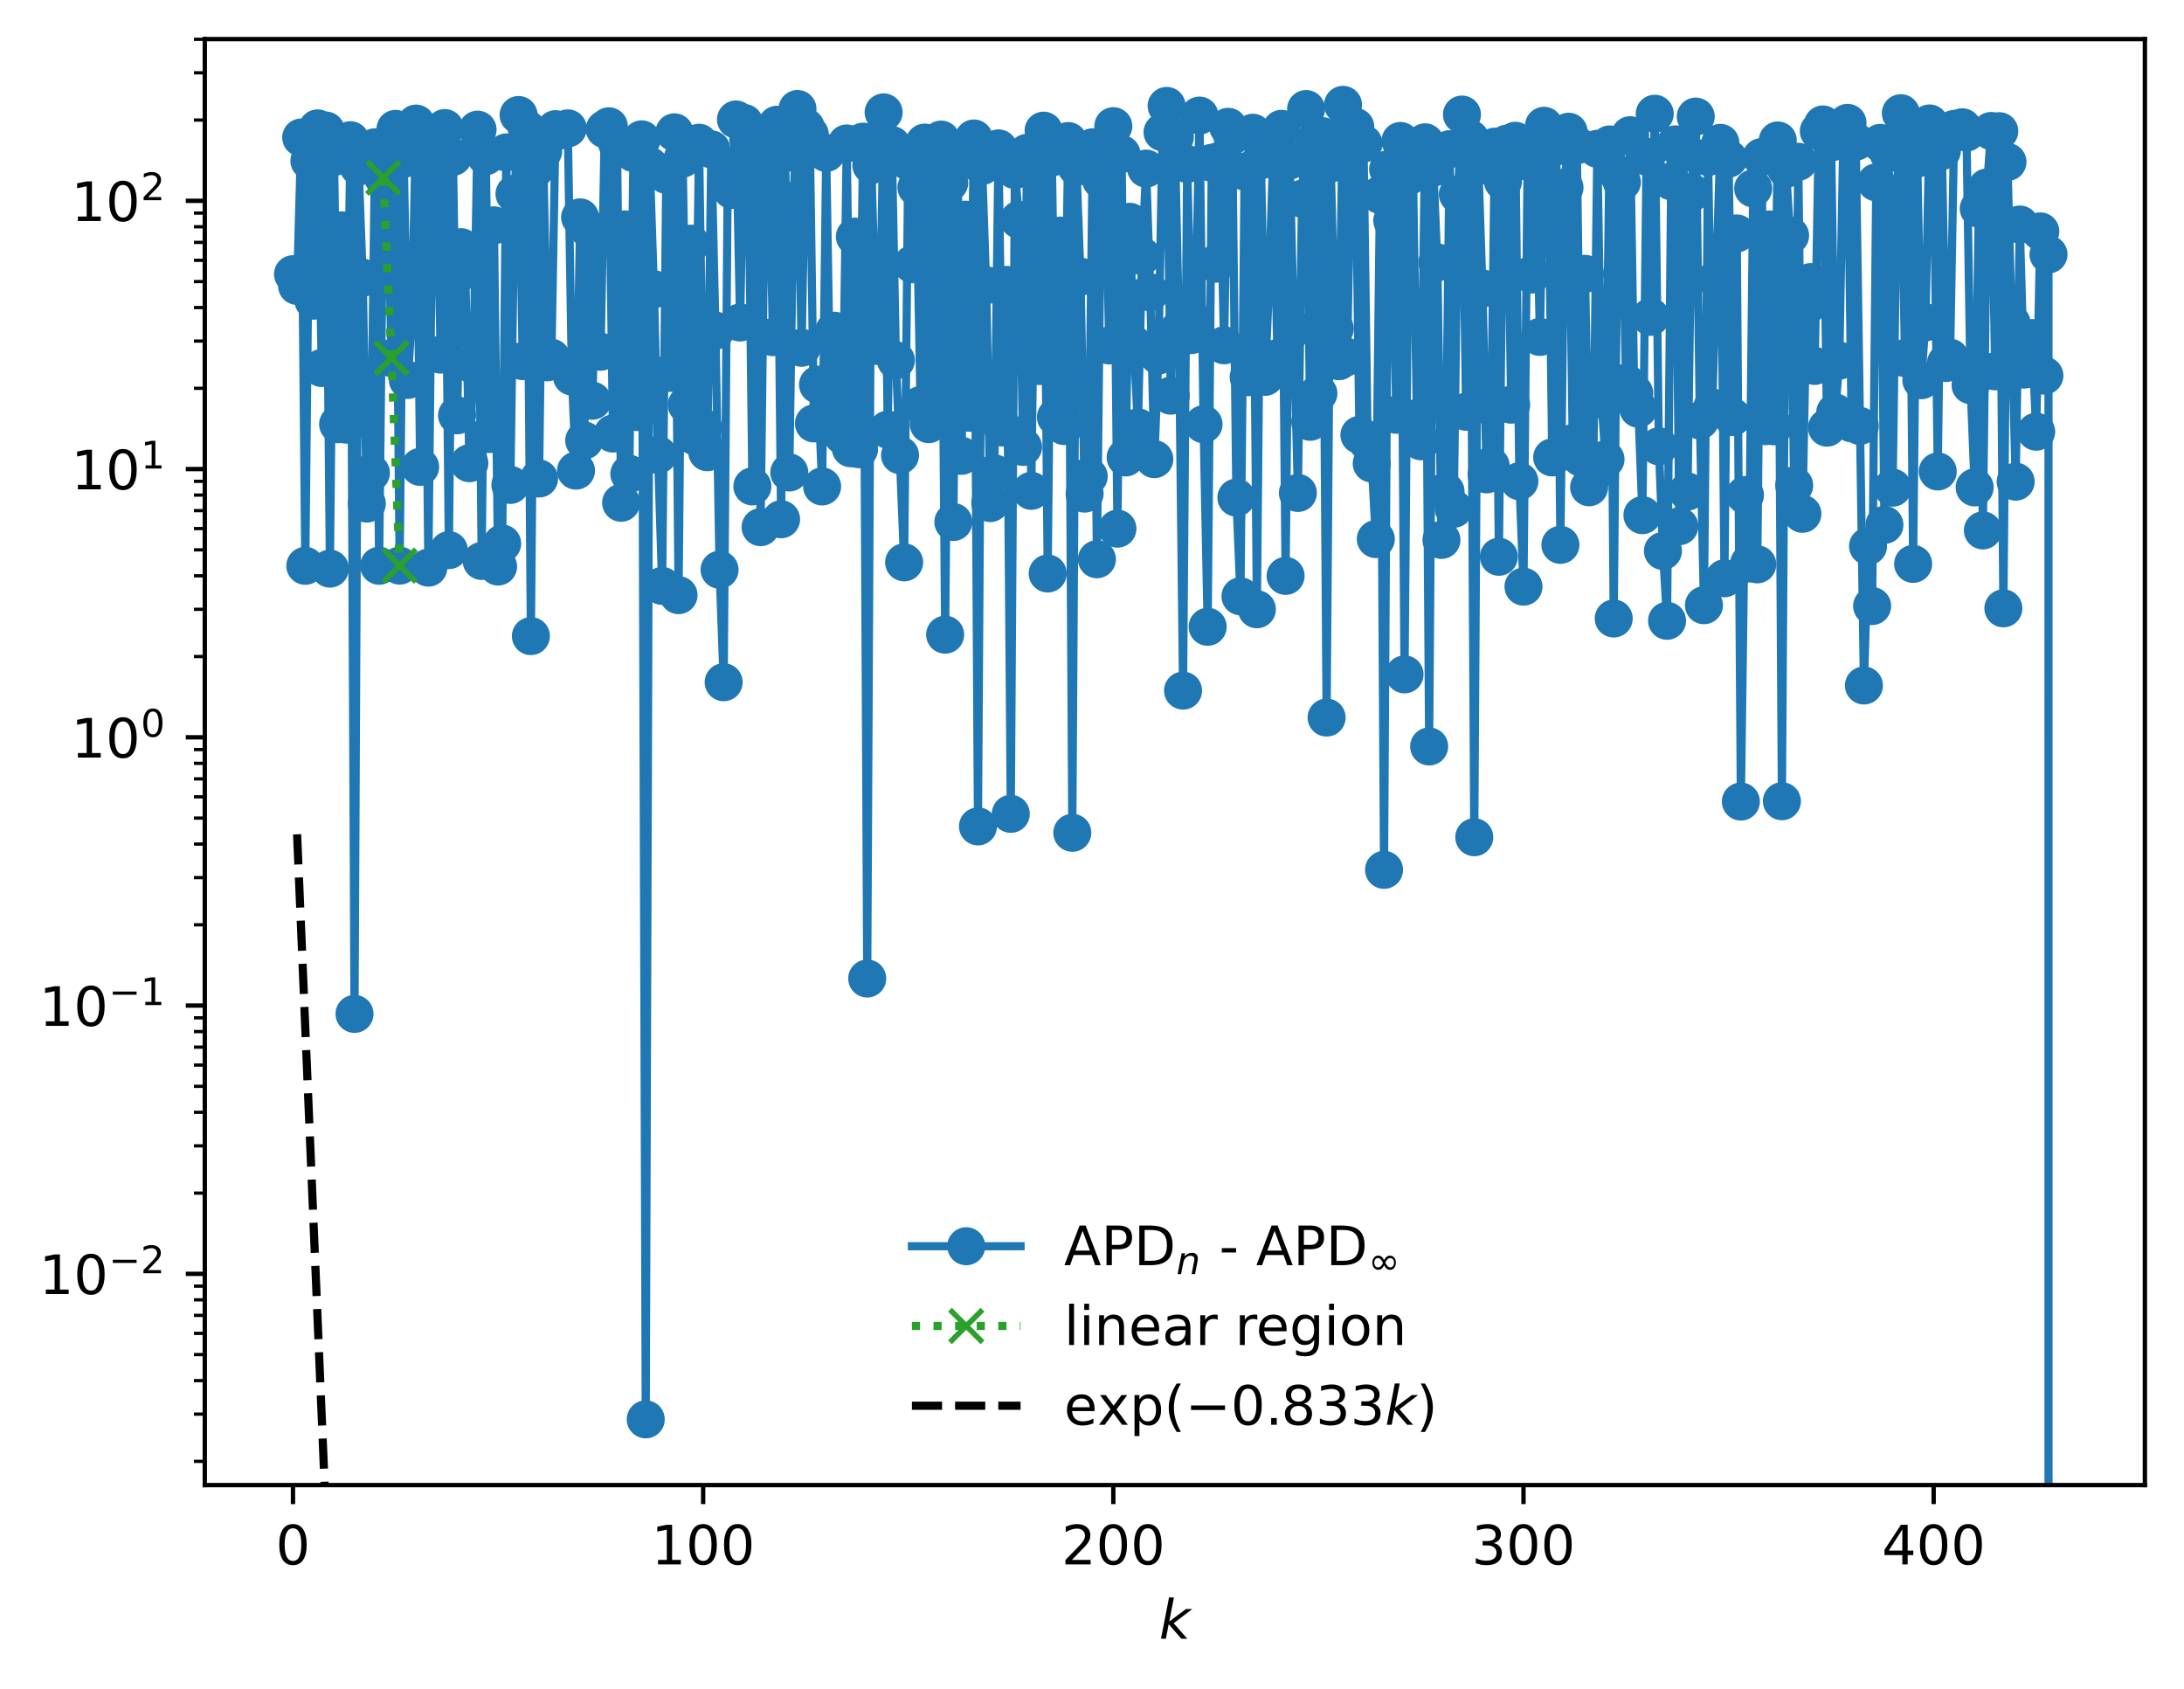 <?xml version="1.0" encoding="utf-8" standalone="no"?>
<!DOCTYPE svg PUBLIC "-//W3C//DTD SVG 1.1//EN"
  "http://www.w3.org/Graphics/SVG/1.1/DTD/svg11.dtd">
<!-- Created with matplotlib (https://matplotlib.org/) -->
<svg height="310.868pt" version="1.1" viewBox="0 0 402.02 310.868" width="402.02pt" xmlns="http://www.w3.org/2000/svg" xmlns:xlink="http://www.w3.org/1999/xlink">
 <defs>
  <style type="text/css">
*{stroke-linecap:butt;stroke-linejoin:round;}
  </style>
 </defs>
 <g id="figure_1">
  <g id="patch_1">
   <path d="M 0 310.868 
L 402.02 310.868 
L 402.02 0 
L 0 0 
z
" style="fill:#ffffff;"/>
  </g>
  <g id="axes_1">
   <g id="patch_2">
    <path d="M 37.7 273.312 
L 394.82 273.312 
L 394.82 7.2 
L 37.7 7.2 
z
" style="fill:#ffffff;"/>
   </g>
   <g id="matplotlib.axis_1">
    <g id="xtick_1">
     <g id="line2d_1">
      <defs>
       <path d="M 0 0 
L 0 3.5 
" id="mcddc7a1ce8" style="stroke:#000000;stroke-width:0.8;"/>
      </defs>
      <g>
       <use style="stroke:#000000;stroke-width:0.8;" x="53.933" xlink:href="#mcddc7a1ce8" y="273.312"/>
      </g>
     </g>
     <g id="text_1">
      <!-- 0 -->
      <defs>
       <path d="M 31.781 66.406 
Q 24.172 66.406 20.328 58.906 
Q 16.5 51.422 16.5 36.375 
Q 16.5 21.391 20.328 13.891 
Q 24.172 6.391 31.781 6.391 
Q 39.453 6.391 43.281 13.891 
Q 47.125 21.391 47.125 36.375 
Q 47.125 51.422 43.281 58.906 
Q 39.453 66.406 31.781 66.406 
z
M 31.781 74.219 
Q 44.047 74.219 50.516 64.516 
Q 56.984 54.828 56.984 36.375 
Q 56.984 17.969 50.516 8.266 
Q 44.047 -1.422 31.781 -1.422 
Q 19.531 -1.422 13.062 8.266 
Q 6.594 17.969 6.594 36.375 
Q 6.594 54.828 13.062 64.516 
Q 19.531 74.219 31.781 74.219 
z
" id="DejaVuSans-48"/>
      </defs>
      <g transform="translate(50.751 287.91)scale(0.1 -0.1)">
       <use xlink:href="#DejaVuSans-48"/>
      </g>
     </g>
    </g>
    <g id="xtick_2">
     <g id="line2d_2">
      <g>
       <use style="stroke:#000000;stroke-width:0.8;" x="129.434" xlink:href="#mcddc7a1ce8" y="273.312"/>
      </g>
     </g>
     <g id="text_2">
      <!-- 100 -->
      <defs>
       <path d="M 12.406 8.297 
L 28.516 8.297 
L 28.516 63.922 
L 10.984 60.406 
L 10.984 69.391 
L 28.422 72.906 
L 38.281 72.906 
L 38.281 8.297 
L 54.391 8.297 
L 54.391 0 
L 12.406 0 
z
" id="DejaVuSans-49"/>
      </defs>
      <g transform="translate(119.89 287.91)scale(0.1 -0.1)">
       <use xlink:href="#DejaVuSans-49"/>
       <use x="63.623" xlink:href="#DejaVuSans-48"/>
       <use x="127.246" xlink:href="#DejaVuSans-48"/>
      </g>
     </g>
    </g>
    <g id="xtick_3">
     <g id="line2d_3">
      <g>
       <use style="stroke:#000000;stroke-width:0.8;" x="204.935" xlink:href="#mcddc7a1ce8" y="273.312"/>
      </g>
     </g>
     <g id="text_3">
      <!-- 200 -->
      <defs>
       <path d="M 19.188 8.297 
L 53.609 8.297 
L 53.609 0 
L 7.328 0 
L 7.328 8.297 
Q 12.938 14.109 22.625 23.891 
Q 32.328 33.688 34.812 36.531 
Q 39.547 41.844 41.422 45.531 
Q 43.312 49.219 43.312 52.781 
Q 43.312 58.594 39.234 62.25 
Q 35.156 65.922 28.609 65.922 
Q 23.969 65.922 18.812 64.312 
Q 13.672 62.703 7.812 59.422 
L 7.812 69.391 
Q 13.766 71.781 18.938 73 
Q 24.125 74.219 28.422 74.219 
Q 39.75 74.219 46.484 68.547 
Q 53.219 62.891 53.219 53.422 
Q 53.219 48.922 51.531 44.891 
Q 49.859 40.875 45.406 35.406 
Q 44.188 33.984 37.641 27.219 
Q 31.109 20.453 19.188 8.297 
z
" id="DejaVuSans-50"/>
      </defs>
      <g transform="translate(195.391 287.91)scale(0.1 -0.1)">
       <use xlink:href="#DejaVuSans-50"/>
       <use x="63.623" xlink:href="#DejaVuSans-48"/>
       <use x="127.246" xlink:href="#DejaVuSans-48"/>
      </g>
     </g>
    </g>
    <g id="xtick_4">
     <g id="line2d_4">
      <g>
       <use style="stroke:#000000;stroke-width:0.8;" x="280.436" xlink:href="#mcddc7a1ce8" y="273.312"/>
      </g>
     </g>
     <g id="text_4">
      <!-- 300 -->
      <defs>
       <path d="M 40.578 39.312 
Q 47.656 37.797 51.625 33 
Q 55.609 28.219 55.609 21.188 
Q 55.609 10.406 48.188 4.484 
Q 40.766 -1.422 27.094 -1.422 
Q 22.516 -1.422 17.656 -0.516 
Q 12.797 0.391 7.625 2.203 
L 7.625 11.719 
Q 11.719 9.328 16.594 8.109 
Q 21.484 6.891 26.812 6.891 
Q 36.078 6.891 40.938 10.547 
Q 45.797 14.203 45.797 21.188 
Q 45.797 27.641 41.281 31.266 
Q 36.766 34.906 28.719 34.906 
L 20.219 34.906 
L 20.219 43.016 
L 29.109 43.016 
Q 36.375 43.016 40.234 45.922 
Q 44.094 48.828 44.094 54.297 
Q 44.094 59.906 40.109 62.906 
Q 36.141 65.922 28.719 65.922 
Q 24.656 65.922 20.016 65.031 
Q 15.375 64.156 9.812 62.312 
L 9.812 71.094 
Q 15.438 72.656 20.344 73.438 
Q 25.25 74.219 29.594 74.219 
Q 40.828 74.219 47.359 69.109 
Q 53.906 64.016 53.906 55.328 
Q 53.906 49.266 50.438 45.094 
Q 46.969 40.922 40.578 39.312 
z
" id="DejaVuSans-51"/>
      </defs>
      <g transform="translate(270.892 287.91)scale(0.1 -0.1)">
       <use xlink:href="#DejaVuSans-51"/>
       <use x="63.623" xlink:href="#DejaVuSans-48"/>
       <use x="127.246" xlink:href="#DejaVuSans-48"/>
      </g>
     </g>
    </g>
    <g id="xtick_5">
     <g id="line2d_5">
      <g>
       <use style="stroke:#000000;stroke-width:0.8;" x="355.937" xlink:href="#mcddc7a1ce8" y="273.312"/>
      </g>
     </g>
     <g id="text_5">
      <!-- 400 -->
      <defs>
       <path d="M 37.797 64.312 
L 12.891 25.391 
L 37.797 25.391 
z
M 35.203 72.906 
L 47.609 72.906 
L 47.609 25.391 
L 58.016 25.391 
L 58.016 17.188 
L 47.609 17.188 
L 47.609 0 
L 37.797 0 
L 37.797 17.188 
L 4.891 17.188 
L 4.891 26.703 
z
" id="DejaVuSans-52"/>
      </defs>
      <g transform="translate(346.393 287.91)scale(0.1 -0.1)">
       <use xlink:href="#DejaVuSans-52"/>
       <use x="63.623" xlink:href="#DejaVuSans-48"/>
       <use x="127.246" xlink:href="#DejaVuSans-48"/>
      </g>
     </g>
    </g>
    <g id="text_6">
     <!-- $ k $ -->
     <defs>
      <path d="M 18.312 75.984 
L 27.297 75.984 
L 18.703 31.688 
L 49.516 54.688 
L 61.188 54.688 
L 26.812 28.516 
L 51.906 0 
L 41.016 0 
L 17.672 26.703 
L 12.5 0 
L 3.516 0 
z
" id="DejaVuSans-Oblique-107"/>
     </defs>
     <g transform="translate(213.36 301.589)scale(0.1 -0.1)">
      <use transform="translate(0 0.016)" xlink:href="#DejaVuSans-Oblique-107"/>
     </g>
    </g>
   </g>
   <g id="matplotlib.axis_2">
    <g id="ytick_1">
     <g id="line2d_6">
      <defs>
       <path d="M 0 0 
L -3.5 0 
" id="md876b67e70" style="stroke:#000000;stroke-width:0.8;"/>
      </defs>
      <g>
       <use style="stroke:#000000;stroke-width:0.8;" x="37.7" xlink:href="#md876b67e70" y="234.436"/>
      </g>
     </g>
     <g id="text_7">
      <!-- $\mathdefault{10^{-2}}$ -->
      <defs>
       <path d="M 10.594 35.5 
L 73.188 35.5 
L 73.188 27.203 
L 10.594 27.203 
z
" id="DejaVuSans-8722"/>
      </defs>
      <g transform="translate(7.2 238.235)scale(0.1 -0.1)">
       <use transform="translate(0 0.766)" xlink:href="#DejaVuSans-49"/>
       <use transform="translate(63.623 0.766)" xlink:href="#DejaVuSans-48"/>
       <use transform="translate(128.203 39.047)scale(0.7)" xlink:href="#DejaVuSans-8722"/>
       <use transform="translate(186.855 39.047)scale(0.7)" xlink:href="#DejaVuSans-50"/>
      </g>
     </g>
    </g>
    <g id="ytick_2">
     <g id="line2d_7">
      <g>
       <use style="stroke:#000000;stroke-width:0.8;" x="37.7" xlink:href="#md876b67e70" y="185.066"/>
      </g>
     </g>
     <g id="text_8">
      <!-- $\mathdefault{10^{-1}}$ -->
      <g transform="translate(7.2 188.865)scale(0.1 -0.1)">
       <use transform="translate(0 0.684)" xlink:href="#DejaVuSans-49"/>
       <use transform="translate(63.623 0.684)" xlink:href="#DejaVuSans-48"/>
       <use transform="translate(128.203 38.966)scale(0.7)" xlink:href="#DejaVuSans-8722"/>
       <use transform="translate(186.855 38.966)scale(0.7)" xlink:href="#DejaVuSans-49"/>
      </g>
     </g>
    </g>
    <g id="ytick_3">
     <g id="line2d_8">
      <g>
       <use style="stroke:#000000;stroke-width:0.8;" x="37.7" xlink:href="#md876b67e70" y="135.696"/>
      </g>
     </g>
     <g id="text_9">
      <!-- $\mathdefault{10^{0}}$ -->
      <g transform="translate(13.1 139.495)scale(0.1 -0.1)">
       <use transform="translate(0 0.766)" xlink:href="#DejaVuSans-49"/>
       <use transform="translate(63.623 0.766)" xlink:href="#DejaVuSans-48"/>
       <use transform="translate(128.203 39.047)scale(0.7)" xlink:href="#DejaVuSans-48"/>
      </g>
     </g>
    </g>
    <g id="ytick_4">
     <g id="line2d_9">
      <g>
       <use style="stroke:#000000;stroke-width:0.8;" x="37.7" xlink:href="#md876b67e70" y="86.326"/>
      </g>
     </g>
     <g id="text_10">
      <!-- $\mathdefault{10^{1}}$ -->
      <g transform="translate(13.1 90.125)scale(0.1 -0.1)">
       <use transform="translate(0 0.684)" xlink:href="#DejaVuSans-49"/>
       <use transform="translate(63.623 0.684)" xlink:href="#DejaVuSans-48"/>
       <use transform="translate(128.203 38.966)scale(0.7)" xlink:href="#DejaVuSans-49"/>
      </g>
     </g>
    </g>
    <g id="ytick_5">
     <g id="line2d_10">
      <g>
       <use style="stroke:#000000;stroke-width:0.8;" x="37.7" xlink:href="#md876b67e70" y="36.956"/>
      </g>
     </g>
     <g id="text_11">
      <!-- $\mathdefault{10^{2}}$ -->
      <g transform="translate(13.1 40.755)scale(0.1 -0.1)">
       <use transform="translate(0 0.766)" xlink:href="#DejaVuSans-49"/>
       <use transform="translate(63.623 0.766)" xlink:href="#DejaVuSans-48"/>
       <use transform="translate(128.203 39.047)scale(0.7)" xlink:href="#DejaVuSans-50"/>
      </g>
     </g>
    </g>
    <g id="ytick_6">
     <g id="line2d_11">
      <defs>
       <path d="M 0 0 
L -2 0 
" id="m68e41c9570" style="stroke:#000000;stroke-width:0.6;"/>
      </defs>
      <g>
       <use style="stroke:#000000;stroke-width:0.6;" x="37.7" xlink:href="#m68e41c9570" y="268.944"/>
      </g>
     </g>
    </g>
    <g id="ytick_7">
     <g id="line2d_12">
      <g>
       <use style="stroke:#000000;stroke-width:0.6;" x="37.7" xlink:href="#m68e41c9570" y="260.251"/>
      </g>
     </g>
    </g>
    <g id="ytick_8">
     <g id="line2d_13">
      <g>
       <use style="stroke:#000000;stroke-width:0.6;" x="37.7" xlink:href="#m68e41c9570" y="254.083"/>
      </g>
     </g>
    </g>
    <g id="ytick_9">
     <g id="line2d_14">
      <g>
       <use style="stroke:#000000;stroke-width:0.6;" x="37.7" xlink:href="#m68e41c9570" y="249.298"/>
      </g>
     </g>
    </g>
    <g id="ytick_10">
     <g id="line2d_15">
      <g>
       <use style="stroke:#000000;stroke-width:0.6;" x="37.7" xlink:href="#m68e41c9570" y="245.389"/>
      </g>
     </g>
    </g>
    <g id="ytick_11">
     <g id="line2d_16">
      <g>
       <use style="stroke:#000000;stroke-width:0.6;" x="37.7" xlink:href="#m68e41c9570" y="242.084"/>
      </g>
     </g>
    </g>
    <g id="ytick_12">
     <g id="line2d_17">
      <g>
       <use style="stroke:#000000;stroke-width:0.6;" x="37.7" xlink:href="#m68e41c9570" y="239.221"/>
      </g>
     </g>
    </g>
    <g id="ytick_13">
     <g id="line2d_18">
      <g>
       <use style="stroke:#000000;stroke-width:0.6;" x="37.7" xlink:href="#m68e41c9570" y="236.695"/>
      </g>
     </g>
    </g>
    <g id="ytick_14">
     <g id="line2d_19">
      <g>
       <use style="stroke:#000000;stroke-width:0.6;" x="37.7" xlink:href="#m68e41c9570" y="219.574"/>
      </g>
     </g>
    </g>
    <g id="ytick_15">
     <g id="line2d_20">
      <g>
       <use style="stroke:#000000;stroke-width:0.6;" x="37.7" xlink:href="#m68e41c9570" y="210.881"/>
      </g>
     </g>
    </g>
    <g id="ytick_16">
     <g id="line2d_21">
      <g>
       <use style="stroke:#000000;stroke-width:0.6;" x="37.7" xlink:href="#m68e41c9570" y="204.713"/>
      </g>
     </g>
    </g>
    <g id="ytick_17">
     <g id="line2d_22">
      <g>
       <use style="stroke:#000000;stroke-width:0.6;" x="37.7" xlink:href="#m68e41c9570" y="199.928"/>
      </g>
     </g>
    </g>
    <g id="ytick_18">
     <g id="line2d_23">
      <g>
       <use style="stroke:#000000;stroke-width:0.6;" x="37.7" xlink:href="#m68e41c9570" y="196.019"/>
      </g>
     </g>
    </g>
    <g id="ytick_19">
     <g id="line2d_24">
      <g>
       <use style="stroke:#000000;stroke-width:0.6;" x="37.7" xlink:href="#m68e41c9570" y="192.714"/>
      </g>
     </g>
    </g>
    <g id="ytick_20">
     <g id="line2d_25">
      <g>
       <use style="stroke:#000000;stroke-width:0.6;" x="37.7" xlink:href="#m68e41c9570" y="189.851"/>
      </g>
     </g>
    </g>
    <g id="ytick_21">
     <g id="line2d_26">
      <g>
       <use style="stroke:#000000;stroke-width:0.6;" x="37.7" xlink:href="#m68e41c9570" y="187.325"/>
      </g>
     </g>
    </g>
    <g id="ytick_22">
     <g id="line2d_27">
      <g>
       <use style="stroke:#000000;stroke-width:0.6;" x="37.7" xlink:href="#m68e41c9570" y="170.204"/>
      </g>
     </g>
    </g>
    <g id="ytick_23">
     <g id="line2d_28">
      <g>
       <use style="stroke:#000000;stroke-width:0.6;" x="37.7" xlink:href="#m68e41c9570" y="161.511"/>
      </g>
     </g>
    </g>
    <g id="ytick_24">
     <g id="line2d_29">
      <g>
       <use style="stroke:#000000;stroke-width:0.6;" x="37.7" xlink:href="#m68e41c9570" y="155.342"/>
      </g>
     </g>
    </g>
    <g id="ytick_25">
     <g id="line2d_30">
      <g>
       <use style="stroke:#000000;stroke-width:0.6;" x="37.7" xlink:href="#m68e41c9570" y="150.558"/>
      </g>
     </g>
    </g>
    <g id="ytick_26">
     <g id="line2d_31">
      <g>
       <use style="stroke:#000000;stroke-width:0.6;" x="37.7" xlink:href="#m68e41c9570" y="146.649"/>
      </g>
     </g>
    </g>
    <g id="ytick_27">
     <g id="line2d_32">
      <g>
       <use style="stroke:#000000;stroke-width:0.6;" x="37.7" xlink:href="#m68e41c9570" y="143.344"/>
      </g>
     </g>
    </g>
    <g id="ytick_28">
     <g id="line2d_33">
      <g>
       <use style="stroke:#000000;stroke-width:0.6;" x="37.7" xlink:href="#m68e41c9570" y="140.481"/>
      </g>
     </g>
    </g>
    <g id="ytick_29">
     <g id="line2d_34">
      <g>
       <use style="stroke:#000000;stroke-width:0.6;" x="37.7" xlink:href="#m68e41c9570" y="137.955"/>
      </g>
     </g>
    </g>
    <g id="ytick_30">
     <g id="line2d_35">
      <g>
       <use style="stroke:#000000;stroke-width:0.6;" x="37.7" xlink:href="#m68e41c9570" y="120.834"/>
      </g>
     </g>
    </g>
    <g id="ytick_31">
     <g id="line2d_36">
      <g>
       <use style="stroke:#000000;stroke-width:0.6;" x="37.7" xlink:href="#m68e41c9570" y="112.141"/>
      </g>
     </g>
    </g>
    <g id="ytick_32">
     <g id="line2d_37">
      <g>
       <use style="stroke:#000000;stroke-width:0.6;" x="37.7" xlink:href="#m68e41c9570" y="105.972"/>
      </g>
     </g>
    </g>
    <g id="ytick_33">
     <g id="line2d_38">
      <g>
       <use style="stroke:#000000;stroke-width:0.6;" x="37.7" xlink:href="#m68e41c9570" y="101.188"/>
      </g>
     </g>
    </g>
    <g id="ytick_34">
     <g id="line2d_39">
      <g>
       <use style="stroke:#000000;stroke-width:0.6;" x="37.7" xlink:href="#m68e41c9570" y="97.279"/>
      </g>
     </g>
    </g>
    <g id="ytick_35">
     <g id="line2d_40">
      <g>
       <use style="stroke:#000000;stroke-width:0.6;" x="37.7" xlink:href="#m68e41c9570" y="93.974"/>
      </g>
     </g>
    </g>
    <g id="ytick_36">
     <g id="line2d_41">
      <g>
       <use style="stroke:#000000;stroke-width:0.6;" x="37.7" xlink:href="#m68e41c9570" y="91.111"/>
      </g>
     </g>
    </g>
    <g id="ytick_37">
     <g id="line2d_42">
      <g>
       <use style="stroke:#000000;stroke-width:0.6;" x="37.7" xlink:href="#m68e41c9570" y="88.585"/>
      </g>
     </g>
    </g>
    <g id="ytick_38">
     <g id="line2d_43">
      <g>
       <use style="stroke:#000000;stroke-width:0.6;" x="37.7" xlink:href="#m68e41c9570" y="71.464"/>
      </g>
     </g>
    </g>
    <g id="ytick_39">
     <g id="line2d_44">
      <g>
       <use style="stroke:#000000;stroke-width:0.6;" x="37.7" xlink:href="#m68e41c9570" y="62.771"/>
      </g>
     </g>
    </g>
    <g id="ytick_40">
     <g id="line2d_45">
      <g>
       <use style="stroke:#000000;stroke-width:0.6;" x="37.7" xlink:href="#m68e41c9570" y="56.602"/>
      </g>
     </g>
    </g>
    <g id="ytick_41">
     <g id="line2d_46">
      <g>
       <use style="stroke:#000000;stroke-width:0.6;" x="37.7" xlink:href="#m68e41c9570" y="51.818"/>
      </g>
     </g>
    </g>
    <g id="ytick_42">
     <g id="line2d_47">
      <g>
       <use style="stroke:#000000;stroke-width:0.6;" x="37.7" xlink:href="#m68e41c9570" y="47.909"/>
      </g>
     </g>
    </g>
    <g id="ytick_43">
     <g id="line2d_48">
      <g>
       <use style="stroke:#000000;stroke-width:0.6;" x="37.7" xlink:href="#m68e41c9570" y="44.604"/>
      </g>
     </g>
    </g>
    <g id="ytick_44">
     <g id="line2d_49">
      <g>
       <use style="stroke:#000000;stroke-width:0.6;" x="37.7" xlink:href="#m68e41c9570" y="41.74"/>
      </g>
     </g>
    </g>
    <g id="ytick_45">
     <g id="line2d_50">
      <g>
       <use style="stroke:#000000;stroke-width:0.6;" x="37.7" xlink:href="#m68e41c9570" y="39.215"/>
      </g>
     </g>
    </g>
    <g id="ytick_46">
     <g id="line2d_51">
      <g>
       <use style="stroke:#000000;stroke-width:0.6;" x="37.7" xlink:href="#m68e41c9570" y="22.094"/>
      </g>
     </g>
    </g>
    <g id="ytick_47">
     <g id="line2d_52">
      <g>
       <use style="stroke:#000000;stroke-width:0.6;" x="37.7" xlink:href="#m68e41c9570" y="13.401"/>
      </g>
     </g>
    </g>
    <g id="ytick_48">
     <g id="line2d_53">
      <g>
       <use style="stroke:#000000;stroke-width:0.6;" x="37.7" xlink:href="#m68e41c9570" y="7.232"/>
      </g>
     </g>
    </g>
   </g>
   <g id="line2d_54">
    <path clip-path="url(#p426d4f10b7)" d="M 53.933 50.459 
L 54.688 52.617 
L 55.443 25.31 
L 56.198 104.131 
L 56.953 29.604 
L 57.708 55.34 
L 58.463 23.629 
L 59.218 67.727 
L 59.973 24.025 
L 60.728 104.648 
L 61.483 28.892 
L 62.238 78.072 
L 62.993 42.394 
L 63.748 78.154 
L 64.503 25.805 
L 65.258 186.595 
L 66.013 30.678 
L 66.768 51.105 
L 67.523 92.675 
L 68.278 87.037 
L 69.033 27.104 
L 69.788 104.119 
L 70.543 32.693 
L 71.298 29.405 
L 72.053 65.895 
L 72.808 23.717 
L 73.563 104.097 
L 74.318 29.23 
L 75.073 69.921 
L 75.828 57.951 
L 76.583 22.744 
L 77.338 85.926 
L 78.093 27.1 
L 78.848 104.464 
L 79.603 32.783 
L 80.358 28.94 
L 81.113 65.265 
L 81.868 23.566 
L 82.623 101.246 
L 83.378 28.867 
L 84.133 76.435 
L 84.888 45.49 
L 85.643 49.755 
L 86.398 85.251 
L 87.153 67.202 
L 87.908 23.861 
L 88.663 103.239 
L 89.418 28.752 
L 90.173 79.876 
L 90.928 41.471 
L 91.683 104.263 
L 92.438 100.031 
L 93.193 28.056 
L 93.948 89.244 
L 94.703 35.681 
L 95.458 21.165 
L 96.213 66.456 
L 96.968 23.711 
L 97.723 117.065 
L 98.478 31.108 
L 99.233 88.064 
L 99.988 27.831 
L 100.743 66.679 
L 101.498 65.838 
L 102.253 23.77 
L 103.008 23.986 
L 103.763 23.88 
L 104.518 23.624 
L 105.273 69.286 
L 106.028 86.616 
L 106.783 40.002 
L 107.538 81.067 
L 108.293 42.108 
L 109.048 73.748 
L 109.804 43.459 
L 110.559 64.735 
L 111.314 23.761 
L 112.069 23.247 
L 112.824 79.793 
L 113.579 26.339 
L 114.334 92.529 
L 115.089 42.223 
L 115.844 87.211 
L 116.599 28.166 
L 117.354 75.837 
L 118.109 25.643 
L 118.864 261.216 
L 119.619 30.566 
L 120.374 53.233 
L 121.129 83.708 
L 121.884 107.83 
L 122.639 32.179 
L 123.394 68.633 
L 124.149 24.353 
L 124.904 109.527 
L 125.659 29.186 
L 126.414 74.501 
L 127.169 44.849 
L 127.924 80.301 
L 128.679 26.267 
L 129.434 78.669 
L 130.189 83.226 
L 130.944 27.494 
L 131.699 60.847 
L 132.454 104.857 
L 133.209 125.556 
L 133.964 31.01 
L 134.719 34.959 
L 135.474 21.99 
L 136.229 59.35 
L 136.984 22.637 
L 137.739 25.645 
L 138.494 89.515 
L 139.249 27.623 
L 140.004 97.018 
L 140.759 33.911 
L 141.514 25.399 
L 142.269 62.05 
L 143.024 22.957 
L 143.779 95.566 
L 144.534 28.168 
L 145.289 86.952 
L 146.044 36.967 
L 146.799 20.06 
L 147.554 64.002 
L 148.309 23.423 
L 149.064 24.74 
L 149.819 77.927 
L 150.574 70.791 
L 151.329 89.522 
L 152.084 28.153 
L 152.839 74.336 
L 153.594 60.869 
L 154.349 67.634 
L 155.104 80.15 
L 155.859 26.403 
L 156.614 82.499 
L 157.369 43.547 
L 158.124 82.673 
L 158.879 26.067 
L 159.634 180.082 
L 160.389 30.4 
L 161.144 56.785 
L 161.899 63.728 
L 162.654 20.685 
L 163.409 79.072 
L 164.164 26.696 
L 164.919 66.307 
L 166.429 103.492 
L 167.184 29.708 
L 167.939 48.627 
L 168.694 34.488 
L 169.449 74.546 
L 170.204 26.245 
L 170.959 78.06 
L 171.714 26.525 
L 172.469 75.93 
L 173.224 25.688 
L 173.979 116.802 
L 174.734 33.644 
L 175.489 96.069 
L 176.244 28.384 
L 176.999 83.888 
L 177.754 40.426 
L 178.509 75.977 
L 179.264 25.485 
L 180.019 152.086 
L 180.775 30.56 
L 181.53 52.504 
L 182.285 92.581 
L 183.04 87.116 
L 183.795 27.31 
L 184.55 78.675 
L 185.305 52.432 
L 186.06 149.779 
L 186.815 31.3 
L 187.57 40.446 
L 188.325 82.256 
L 189.08 28.124 
L 189.835 90.328 
L 190.59 30.375 
L 191.345 67.363 
L 192.1 24.046 
L 192.855 105.543 
L 193.61 28.986 
L 194.365 76.761 
L 195.12 43.359 
L 195.875 78.41 
L 196.63 25.959 
L 197.385 153.264 
L 198.14 30.709 
L 198.895 50.922 
L 199.65 90.845 
L 200.405 87.666 
L 201.16 27.1 
L 201.915 102.922 
L 202.67 33.108 
L 203.425 27.542 
L 204.18 63.582 
L 204.935 23.223 
L 205.69 97.292 
L 206.445 28.367 
L 207.2 84.189 
L 207.955 40.818 
L 208.71 63.414 
L 209.465 78.644 
L 210.22 47.141 
L 210.975 31.026 
L 211.73 53.808 
L 212.485 84.5 
L 213.24 65.435 
L 213.995 24.34 
L 214.75 19.493 
L 215.505 72.815 
L 216.26 25.236 
L 217.015 60.635 
L 217.77 127.1 
L 218.525 30.176 
L 219.28 61.675 
L 220.035 59.311 
L 220.79 21.268 
L 221.545 78.077 
L 222.3 115.349 
L 223.055 29.963 
L 223.81 48.529 
L 224.565 29.56 
L 225.32 63.549 
L 226.075 23.339 
L 226.83 25.005 
L 227.585 91.579 
L 228.34 109.739 
L 229.095 31.556 
L 229.85 69.424 
L 230.605 24.429 
L 231.36 112.128 
L 232.115 29.5 
L 232.87 69.353 
L 233.625 51.861 
L 234.38 27.429 
L 235.135 65.902 
L 235.89 23.708 
L 236.645 105.984 
L 237.4 29.526 
L 238.91 90.722 
L 239.665 36.571 
L 240.42 20.069 
L 241.175 77.624 
L 241.93 26.035 
L 242.685 72.402 
L 243.44 25.051 
L 244.195 132.058 
L 244.95 30.099 
L 245.705 60.491 
L 246.46 66.478 
L 247.215 19.296 
L 247.97 65.696 
L 248.725 23.872 
L 249.48 23.356 
L 250.235 80.048 
L 250.99 26.425 
L 251.745 81.352 
L 252.501 85.299 
L 253.256 99.209 
L 254.011 35.866 
L 254.766 160.083 
L 255.521 31.146 
L 256.276 40.597 
L 257.031 76.333 
L 257.786 25.943 
L 258.541 124.111 
L 259.296 32.45 
L 260.051 28.731 
L 260.806 76.938 
L 261.561 81.214 
L 262.316 26.194 
L 263.071 137.374 
L 263.826 30.863 
L 264.581 48.287 
L 265.336 99.364 
L 266.091 90.447 
L 266.846 27.457 
L 267.601 93.644 
L 268.356 35.76 
L 269.111 21.083 
L 269.866 75.781 
L 270.621 25.544 
L 271.376 154.083 
L 272.131 30.547 
L 272.886 53.088 
L 273.641 87.301 
L 274.396 85.717 
L 275.151 26.995 
L 275.906 102.465 
L 276.661 33.39 
L 277.416 26.432 
L 278.171 74.479 
L 278.926 25.909 
L 279.681 88.567 
L 280.436 107.964 
L 281.191 29.733 
L 281.946 50.531 
L 282.701 26.734 
L 283.456 62.009 
L 284.211 23.151 
L 284.966 24.583 
L 285.721 84.184 
L 286.476 26.961 
L 287.231 100.272 
L 287.986 34.525 
L 288.741 24.242 
L 289.496 81.553 
L 290.251 26.731 
L 291.006 84.212 
L 291.761 50.399 
L 292.516 89.675 
L 293.271 87.235 
L 294.026 27.388 
L 294.781 73.52 
L 295.536 84.526 
L 296.291 26.585 
L 297.046 113.828 
L 297.801 31.98 
L 298.556 33.515 
L 299.311 70.431 
L 300.066 24.885 
L 300.821 72.332 
L 301.576 75.218 
L 302.331 94.809 
L 303.086 28.835 
L 303.841 58.315 
L 304.596 20.934 
L 305.351 82.137 
L 306.106 101.394 
L 306.861 114.249 
L 307.616 33.357 
L 308.371 26.571 
L 309.126 96.844 
L 309.881 28.217 
L 310.636 90.465 
L 311.391 35.456 
L 312.146 21.458 
L 312.901 77.381 
L 313.656 111.385 
L 314.411 28.901 
L 315.166 74.99 
L 316.676 26.289 
L 317.431 106.428 
L 318.186 29.195 
L 318.941 76.754 
L 319.696 42.961 
L 320.451 147.517 
L 321.206 91.118 
L 321.961 103.695 
L 322.716 34.673 
L 323.472 103.862 
L 324.227 28.926 
L 324.982 78.437 
L 325.737 42.245 
L 326.492 78.456 
L 327.247 25.853 
L 328.002 147.458 
L 328.757 31.08 
L 329.512 43.339 
L 330.267 89.328 
L 331.022 29.768 
L 331.777 94.56 
L 332.532 56.36 
L 333.287 51.914 
L 334.042 67.347 
L 334.797 24.139 
L 335.552 22.907 
L 336.307 78.705 
L 337.062 26.23 
L 337.817 75.905 
L 338.572 66.367 
L 339.327 24.109 
L 340.082 22.612 
L 340.837 77.905 
L 341.592 26.08 
L 343.102 126.155 
L 343.857 100.518 
L 344.612 111.534 
L 345.367 33.563 
L 346.122 26.295 
L 346.877 96.598 
L 347.632 28.192 
L 348.387 89.752 
L 349.142 35.955 
L 349.897 20.836 
L 350.652 65.902 
L 351.407 23.582 
L 352.162 103.777 
L 352.917 29.165 
L 353.672 69.977 
L 354.427 59.326 
L 355.182 22.723 
L 355.937 26.249 
L 356.692 86.767 
L 357.447 27.788 
L 358.202 66.806 
L 358.957 65.827 
L 359.712 23.728 
L 360.467 24.268 
L 361.222 23.425 
L 361.977 24.393 
L 362.732 70.888 
L 363.487 89.7 
L 364.242 38.396 
L 364.997 97.615 
L 365.752 34.506 
L 366.507 24.106 
L 367.262 68.341 
L 368.017 24.141 
L 368.772 111.956 
L 369.527 29.807 
L 371.037 88.645 
L 371.792 41.317 
L 372.547 68.022 
L 373.302 67.865 
L 374.057 62.214 
L 374.812 79.445 
L 375.567 42.59 
L 376.322 69.129 
L 377.077 46.826 
L 377.081 311.868 
L 377.081 311.868 
" style="fill:none;stroke:#1f77b4;stroke-linecap:square;stroke-width:1.5;"/>
    <defs>
     <path d="M 0 3 
C 0.796 3 1.559 2.684 2.121 2.121 
C 2.684 1.559 3 0.796 3 0 
C 3 -0.796 2.684 -1.559 2.121 -2.121 
C 1.559 -2.684 0.796 -3 0 -3 
C -0.796 -3 -1.559 -2.684 -2.121 -2.121 
C -2.684 -1.559 -3 -0.796 -3 0 
C -3 0.796 -2.684 1.559 -2.121 2.121 
C -1.559 2.684 -0.796 3 0 3 
z
" id="m9c9b15599d" style="stroke:#1f77b4;"/>
    </defs>
    <g clip-path="url(#p426d4f10b7)">
     <use style="fill:#1f77b4;stroke:#1f77b4;" x="53.933" xlink:href="#m9c9b15599d" y="50.459"/>
     <use style="fill:#1f77b4;stroke:#1f77b4;" x="54.688" xlink:href="#m9c9b15599d" y="52.617"/>
     <use style="fill:#1f77b4;stroke:#1f77b4;" x="55.443" xlink:href="#m9c9b15599d" y="25.31"/>
     <use style="fill:#1f77b4;stroke:#1f77b4;" x="56.198" xlink:href="#m9c9b15599d" y="104.131"/>
     <use style="fill:#1f77b4;stroke:#1f77b4;" x="56.953" xlink:href="#m9c9b15599d" y="29.604"/>
     <use style="fill:#1f77b4;stroke:#1f77b4;" x="57.708" xlink:href="#m9c9b15599d" y="55.34"/>
     <use style="fill:#1f77b4;stroke:#1f77b4;" x="58.463" xlink:href="#m9c9b15599d" y="23.629"/>
     <use style="fill:#1f77b4;stroke:#1f77b4;" x="59.218" xlink:href="#m9c9b15599d" y="67.727"/>
     <use style="fill:#1f77b4;stroke:#1f77b4;" x="59.973" xlink:href="#m9c9b15599d" y="24.025"/>
     <use style="fill:#1f77b4;stroke:#1f77b4;" x="60.728" xlink:href="#m9c9b15599d" y="104.648"/>
     <use style="fill:#1f77b4;stroke:#1f77b4;" x="61.483" xlink:href="#m9c9b15599d" y="28.892"/>
     <use style="fill:#1f77b4;stroke:#1f77b4;" x="62.238" xlink:href="#m9c9b15599d" y="78.072"/>
     <use style="fill:#1f77b4;stroke:#1f77b4;" x="62.993" xlink:href="#m9c9b15599d" y="42.394"/>
     <use style="fill:#1f77b4;stroke:#1f77b4;" x="63.748" xlink:href="#m9c9b15599d" y="78.154"/>
     <use style="fill:#1f77b4;stroke:#1f77b4;" x="64.503" xlink:href="#m9c9b15599d" y="25.805"/>
     <use style="fill:#1f77b4;stroke:#1f77b4;" x="65.258" xlink:href="#m9c9b15599d" y="186.595"/>
     <use style="fill:#1f77b4;stroke:#1f77b4;" x="66.013" xlink:href="#m9c9b15599d" y="30.678"/>
     <use style="fill:#1f77b4;stroke:#1f77b4;" x="66.768" xlink:href="#m9c9b15599d" y="51.105"/>
     <use style="fill:#1f77b4;stroke:#1f77b4;" x="67.523" xlink:href="#m9c9b15599d" y="92.675"/>
     <use style="fill:#1f77b4;stroke:#1f77b4;" x="68.278" xlink:href="#m9c9b15599d" y="87.037"/>
     <use style="fill:#1f77b4;stroke:#1f77b4;" x="69.033" xlink:href="#m9c9b15599d" y="27.104"/>
     <use style="fill:#1f77b4;stroke:#1f77b4;" x="69.788" xlink:href="#m9c9b15599d" y="104.119"/>
     <use style="fill:#1f77b4;stroke:#1f77b4;" x="70.543" xlink:href="#m9c9b15599d" y="32.693"/>
     <use style="fill:#1f77b4;stroke:#1f77b4;" x="71.298" xlink:href="#m9c9b15599d" y="29.405"/>
     <use style="fill:#1f77b4;stroke:#1f77b4;" x="72.053" xlink:href="#m9c9b15599d" y="65.895"/>
     <use style="fill:#1f77b4;stroke:#1f77b4;" x="72.808" xlink:href="#m9c9b15599d" y="23.717"/>
     <use style="fill:#1f77b4;stroke:#1f77b4;" x="73.563" xlink:href="#m9c9b15599d" y="104.097"/>
     <use style="fill:#1f77b4;stroke:#1f77b4;" x="74.318" xlink:href="#m9c9b15599d" y="29.23"/>
     <use style="fill:#1f77b4;stroke:#1f77b4;" x="75.073" xlink:href="#m9c9b15599d" y="69.921"/>
     <use style="fill:#1f77b4;stroke:#1f77b4;" x="75.828" xlink:href="#m9c9b15599d" y="57.951"/>
     <use style="fill:#1f77b4;stroke:#1f77b4;" x="76.583" xlink:href="#m9c9b15599d" y="22.744"/>
     <use style="fill:#1f77b4;stroke:#1f77b4;" x="77.338" xlink:href="#m9c9b15599d" y="85.926"/>
     <use style="fill:#1f77b4;stroke:#1f77b4;" x="78.093" xlink:href="#m9c9b15599d" y="27.1"/>
     <use style="fill:#1f77b4;stroke:#1f77b4;" x="78.848" xlink:href="#m9c9b15599d" y="104.464"/>
     <use style="fill:#1f77b4;stroke:#1f77b4;" x="79.603" xlink:href="#m9c9b15599d" y="32.783"/>
     <use style="fill:#1f77b4;stroke:#1f77b4;" x="80.358" xlink:href="#m9c9b15599d" y="28.94"/>
     <use style="fill:#1f77b4;stroke:#1f77b4;" x="81.113" xlink:href="#m9c9b15599d" y="65.265"/>
     <use style="fill:#1f77b4;stroke:#1f77b4;" x="81.868" xlink:href="#m9c9b15599d" y="23.566"/>
     <use style="fill:#1f77b4;stroke:#1f77b4;" x="82.623" xlink:href="#m9c9b15599d" y="101.246"/>
     <use style="fill:#1f77b4;stroke:#1f77b4;" x="83.378" xlink:href="#m9c9b15599d" y="28.867"/>
     <use style="fill:#1f77b4;stroke:#1f77b4;" x="84.133" xlink:href="#m9c9b15599d" y="76.435"/>
     <use style="fill:#1f77b4;stroke:#1f77b4;" x="84.888" xlink:href="#m9c9b15599d" y="45.49"/>
     <use style="fill:#1f77b4;stroke:#1f77b4;" x="85.643" xlink:href="#m9c9b15599d" y="49.755"/>
     <use style="fill:#1f77b4;stroke:#1f77b4;" x="86.398" xlink:href="#m9c9b15599d" y="85.251"/>
     <use style="fill:#1f77b4;stroke:#1f77b4;" x="87.153" xlink:href="#m9c9b15599d" y="67.202"/>
     <use style="fill:#1f77b4;stroke:#1f77b4;" x="87.908" xlink:href="#m9c9b15599d" y="23.861"/>
     <use style="fill:#1f77b4;stroke:#1f77b4;" x="88.663" xlink:href="#m9c9b15599d" y="103.239"/>
     <use style="fill:#1f77b4;stroke:#1f77b4;" x="89.418" xlink:href="#m9c9b15599d" y="28.752"/>
     <use style="fill:#1f77b4;stroke:#1f77b4;" x="90.173" xlink:href="#m9c9b15599d" y="79.876"/>
     <use style="fill:#1f77b4;stroke:#1f77b4;" x="90.928" xlink:href="#m9c9b15599d" y="41.471"/>
     <use style="fill:#1f77b4;stroke:#1f77b4;" x="91.683" xlink:href="#m9c9b15599d" y="104.263"/>
     <use style="fill:#1f77b4;stroke:#1f77b4;" x="92.438" xlink:href="#m9c9b15599d" y="100.031"/>
     <use style="fill:#1f77b4;stroke:#1f77b4;" x="93.193" xlink:href="#m9c9b15599d" y="28.056"/>
     <use style="fill:#1f77b4;stroke:#1f77b4;" x="93.948" xlink:href="#m9c9b15599d" y="89.244"/>
     <use style="fill:#1f77b4;stroke:#1f77b4;" x="94.703" xlink:href="#m9c9b15599d" y="35.681"/>
     <use style="fill:#1f77b4;stroke:#1f77b4;" x="95.458" xlink:href="#m9c9b15599d" y="21.165"/>
     <use style="fill:#1f77b4;stroke:#1f77b4;" x="96.213" xlink:href="#m9c9b15599d" y="66.456"/>
     <use style="fill:#1f77b4;stroke:#1f77b4;" x="96.968" xlink:href="#m9c9b15599d" y="23.711"/>
     <use style="fill:#1f77b4;stroke:#1f77b4;" x="97.723" xlink:href="#m9c9b15599d" y="117.065"/>
     <use style="fill:#1f77b4;stroke:#1f77b4;" x="98.478" xlink:href="#m9c9b15599d" y="31.108"/>
     <use style="fill:#1f77b4;stroke:#1f77b4;" x="99.233" xlink:href="#m9c9b15599d" y="88.064"/>
     <use style="fill:#1f77b4;stroke:#1f77b4;" x="99.988" xlink:href="#m9c9b15599d" y="27.831"/>
     <use style="fill:#1f77b4;stroke:#1f77b4;" x="100.743" xlink:href="#m9c9b15599d" y="66.679"/>
     <use style="fill:#1f77b4;stroke:#1f77b4;" x="101.498" xlink:href="#m9c9b15599d" y="65.838"/>
     <use style="fill:#1f77b4;stroke:#1f77b4;" x="102.253" xlink:href="#m9c9b15599d" y="23.77"/>
     <use style="fill:#1f77b4;stroke:#1f77b4;" x="103.008" xlink:href="#m9c9b15599d" y="23.986"/>
     <use style="fill:#1f77b4;stroke:#1f77b4;" x="103.763" xlink:href="#m9c9b15599d" y="23.88"/>
     <use style="fill:#1f77b4;stroke:#1f77b4;" x="104.518" xlink:href="#m9c9b15599d" y="23.624"/>
     <use style="fill:#1f77b4;stroke:#1f77b4;" x="105.273" xlink:href="#m9c9b15599d" y="69.286"/>
     <use style="fill:#1f77b4;stroke:#1f77b4;" x="106.028" xlink:href="#m9c9b15599d" y="86.616"/>
     <use style="fill:#1f77b4;stroke:#1f77b4;" x="106.783" xlink:href="#m9c9b15599d" y="40.002"/>
     <use style="fill:#1f77b4;stroke:#1f77b4;" x="107.538" xlink:href="#m9c9b15599d" y="81.067"/>
     <use style="fill:#1f77b4;stroke:#1f77b4;" x="108.293" xlink:href="#m9c9b15599d" y="42.108"/>
     <use style="fill:#1f77b4;stroke:#1f77b4;" x="109.048" xlink:href="#m9c9b15599d" y="73.748"/>
     <use style="fill:#1f77b4;stroke:#1f77b4;" x="109.804" xlink:href="#m9c9b15599d" y="43.459"/>
     <use style="fill:#1f77b4;stroke:#1f77b4;" x="110.559" xlink:href="#m9c9b15599d" y="64.735"/>
     <use style="fill:#1f77b4;stroke:#1f77b4;" x="111.314" xlink:href="#m9c9b15599d" y="23.761"/>
     <use style="fill:#1f77b4;stroke:#1f77b4;" x="112.069" xlink:href="#m9c9b15599d" y="23.247"/>
     <use style="fill:#1f77b4;stroke:#1f77b4;" x="112.824" xlink:href="#m9c9b15599d" y="79.793"/>
     <use style="fill:#1f77b4;stroke:#1f77b4;" x="113.579" xlink:href="#m9c9b15599d" y="26.339"/>
     <use style="fill:#1f77b4;stroke:#1f77b4;" x="114.334" xlink:href="#m9c9b15599d" y="92.529"/>
     <use style="fill:#1f77b4;stroke:#1f77b4;" x="115.089" xlink:href="#m9c9b15599d" y="42.223"/>
     <use style="fill:#1f77b4;stroke:#1f77b4;" x="115.844" xlink:href="#m9c9b15599d" y="87.211"/>
     <use style="fill:#1f77b4;stroke:#1f77b4;" x="116.599" xlink:href="#m9c9b15599d" y="28.166"/>
     <use style="fill:#1f77b4;stroke:#1f77b4;" x="117.354" xlink:href="#m9c9b15599d" y="75.837"/>
     <use style="fill:#1f77b4;stroke:#1f77b4;" x="118.109" xlink:href="#m9c9b15599d" y="25.643"/>
     <use style="fill:#1f77b4;stroke:#1f77b4;" x="118.864" xlink:href="#m9c9b15599d" y="261.216"/>
     <use style="fill:#1f77b4;stroke:#1f77b4;" x="119.619" xlink:href="#m9c9b15599d" y="30.566"/>
     <use style="fill:#1f77b4;stroke:#1f77b4;" x="120.374" xlink:href="#m9c9b15599d" y="53.233"/>
     <use style="fill:#1f77b4;stroke:#1f77b4;" x="121.129" xlink:href="#m9c9b15599d" y="83.708"/>
     <use style="fill:#1f77b4;stroke:#1f77b4;" x="121.884" xlink:href="#m9c9b15599d" y="107.83"/>
     <use style="fill:#1f77b4;stroke:#1f77b4;" x="122.639" xlink:href="#m9c9b15599d" y="32.179"/>
     <use style="fill:#1f77b4;stroke:#1f77b4;" x="123.394" xlink:href="#m9c9b15599d" y="68.633"/>
     <use style="fill:#1f77b4;stroke:#1f77b4;" x="124.149" xlink:href="#m9c9b15599d" y="24.353"/>
     <use style="fill:#1f77b4;stroke:#1f77b4;" x="124.904" xlink:href="#m9c9b15599d" y="109.527"/>
     <use style="fill:#1f77b4;stroke:#1f77b4;" x="125.659" xlink:href="#m9c9b15599d" y="29.186"/>
     <use style="fill:#1f77b4;stroke:#1f77b4;" x="126.414" xlink:href="#m9c9b15599d" y="74.501"/>
     <use style="fill:#1f77b4;stroke:#1f77b4;" x="127.169" xlink:href="#m9c9b15599d" y="44.849"/>
     <use style="fill:#1f77b4;stroke:#1f77b4;" x="127.924" xlink:href="#m9c9b15599d" y="80.301"/>
     <use style="fill:#1f77b4;stroke:#1f77b4;" x="128.679" xlink:href="#m9c9b15599d" y="26.267"/>
     <use style="fill:#1f77b4;stroke:#1f77b4;" x="129.434" xlink:href="#m9c9b15599d" y="78.669"/>
     <use style="fill:#1f77b4;stroke:#1f77b4;" x="130.189" xlink:href="#m9c9b15599d" y="83.226"/>
     <use style="fill:#1f77b4;stroke:#1f77b4;" x="130.944" xlink:href="#m9c9b15599d" y="27.494"/>
     <use style="fill:#1f77b4;stroke:#1f77b4;" x="131.699" xlink:href="#m9c9b15599d" y="60.847"/>
     <use style="fill:#1f77b4;stroke:#1f77b4;" x="132.454" xlink:href="#m9c9b15599d" y="104.857"/>
     <use style="fill:#1f77b4;stroke:#1f77b4;" x="133.209" xlink:href="#m9c9b15599d" y="125.556"/>
     <use style="fill:#1f77b4;stroke:#1f77b4;" x="133.964" xlink:href="#m9c9b15599d" y="31.01"/>
     <use style="fill:#1f77b4;stroke:#1f77b4;" x="134.719" xlink:href="#m9c9b15599d" y="34.959"/>
     <use style="fill:#1f77b4;stroke:#1f77b4;" x="135.474" xlink:href="#m9c9b15599d" y="21.99"/>
     <use style="fill:#1f77b4;stroke:#1f77b4;" x="136.229" xlink:href="#m9c9b15599d" y="59.35"/>
     <use style="fill:#1f77b4;stroke:#1f77b4;" x="136.984" xlink:href="#m9c9b15599d" y="22.637"/>
     <use style="fill:#1f77b4;stroke:#1f77b4;" x="137.739" xlink:href="#m9c9b15599d" y="25.645"/>
     <use style="fill:#1f77b4;stroke:#1f77b4;" x="138.494" xlink:href="#m9c9b15599d" y="89.515"/>
     <use style="fill:#1f77b4;stroke:#1f77b4;" x="139.249" xlink:href="#m9c9b15599d" y="27.623"/>
     <use style="fill:#1f77b4;stroke:#1f77b4;" x="140.004" xlink:href="#m9c9b15599d" y="97.018"/>
     <use style="fill:#1f77b4;stroke:#1f77b4;" x="140.759" xlink:href="#m9c9b15599d" y="33.911"/>
     <use style="fill:#1f77b4;stroke:#1f77b4;" x="141.514" xlink:href="#m9c9b15599d" y="25.399"/>
     <use style="fill:#1f77b4;stroke:#1f77b4;" x="142.269" xlink:href="#m9c9b15599d" y="62.05"/>
     <use style="fill:#1f77b4;stroke:#1f77b4;" x="143.024" xlink:href="#m9c9b15599d" y="22.957"/>
     <use style="fill:#1f77b4;stroke:#1f77b4;" x="143.779" xlink:href="#m9c9b15599d" y="95.566"/>
     <use style="fill:#1f77b4;stroke:#1f77b4;" x="144.534" xlink:href="#m9c9b15599d" y="28.168"/>
     <use style="fill:#1f77b4;stroke:#1f77b4;" x="145.289" xlink:href="#m9c9b15599d" y="86.952"/>
     <use style="fill:#1f77b4;stroke:#1f77b4;" x="146.044" xlink:href="#m9c9b15599d" y="36.967"/>
     <use style="fill:#1f77b4;stroke:#1f77b4;" x="146.799" xlink:href="#m9c9b15599d" y="20.06"/>
     <use style="fill:#1f77b4;stroke:#1f77b4;" x="147.554" xlink:href="#m9c9b15599d" y="64.002"/>
     <use style="fill:#1f77b4;stroke:#1f77b4;" x="148.309" xlink:href="#m9c9b15599d" y="23.423"/>
     <use style="fill:#1f77b4;stroke:#1f77b4;" x="149.064" xlink:href="#m9c9b15599d" y="24.74"/>
     <use style="fill:#1f77b4;stroke:#1f77b4;" x="149.819" xlink:href="#m9c9b15599d" y="77.927"/>
     <use style="fill:#1f77b4;stroke:#1f77b4;" x="150.574" xlink:href="#m9c9b15599d" y="70.791"/>
     <use style="fill:#1f77b4;stroke:#1f77b4;" x="151.329" xlink:href="#m9c9b15599d" y="89.522"/>
     <use style="fill:#1f77b4;stroke:#1f77b4;" x="152.084" xlink:href="#m9c9b15599d" y="28.153"/>
     <use style="fill:#1f77b4;stroke:#1f77b4;" x="152.839" xlink:href="#m9c9b15599d" y="74.336"/>
     <use style="fill:#1f77b4;stroke:#1f77b4;" x="153.594" xlink:href="#m9c9b15599d" y="60.869"/>
     <use style="fill:#1f77b4;stroke:#1f77b4;" x="154.349" xlink:href="#m9c9b15599d" y="67.634"/>
     <use style="fill:#1f77b4;stroke:#1f77b4;" x="155.104" xlink:href="#m9c9b15599d" y="80.15"/>
     <use style="fill:#1f77b4;stroke:#1f77b4;" x="155.859" xlink:href="#m9c9b15599d" y="26.403"/>
     <use style="fill:#1f77b4;stroke:#1f77b4;" x="156.614" xlink:href="#m9c9b15599d" y="82.499"/>
     <use style="fill:#1f77b4;stroke:#1f77b4;" x="157.369" xlink:href="#m9c9b15599d" y="43.547"/>
     <use style="fill:#1f77b4;stroke:#1f77b4;" x="158.124" xlink:href="#m9c9b15599d" y="82.673"/>
     <use style="fill:#1f77b4;stroke:#1f77b4;" x="158.879" xlink:href="#m9c9b15599d" y="26.067"/>
     <use style="fill:#1f77b4;stroke:#1f77b4;" x="159.634" xlink:href="#m9c9b15599d" y="180.082"/>
     <use style="fill:#1f77b4;stroke:#1f77b4;" x="160.389" xlink:href="#m9c9b15599d" y="30.4"/>
     <use style="fill:#1f77b4;stroke:#1f77b4;" x="161.144" xlink:href="#m9c9b15599d" y="56.785"/>
     <use style="fill:#1f77b4;stroke:#1f77b4;" x="161.899" xlink:href="#m9c9b15599d" y="63.728"/>
     <use style="fill:#1f77b4;stroke:#1f77b4;" x="162.654" xlink:href="#m9c9b15599d" y="20.685"/>
     <use style="fill:#1f77b4;stroke:#1f77b4;" x="163.409" xlink:href="#m9c9b15599d" y="79.072"/>
     <use style="fill:#1f77b4;stroke:#1f77b4;" x="164.164" xlink:href="#m9c9b15599d" y="26.696"/>
     <use style="fill:#1f77b4;stroke:#1f77b4;" x="164.919" xlink:href="#m9c9b15599d" y="66.307"/>
     <use style="fill:#1f77b4;stroke:#1f77b4;" x="165.674" xlink:href="#m9c9b15599d" y="83.772"/>
     <use style="fill:#1f77b4;stroke:#1f77b4;" x="166.429" xlink:href="#m9c9b15599d" y="103.492"/>
     <use style="fill:#1f77b4;stroke:#1f77b4;" x="167.184" xlink:href="#m9c9b15599d" y="29.708"/>
     <use style="fill:#1f77b4;stroke:#1f77b4;" x="167.939" xlink:href="#m9c9b15599d" y="48.627"/>
     <use style="fill:#1f77b4;stroke:#1f77b4;" x="168.694" xlink:href="#m9c9b15599d" y="34.488"/>
     <use style="fill:#1f77b4;stroke:#1f77b4;" x="169.449" xlink:href="#m9c9b15599d" y="74.546"/>
     <use style="fill:#1f77b4;stroke:#1f77b4;" x="170.204" xlink:href="#m9c9b15599d" y="26.245"/>
     <use style="fill:#1f77b4;stroke:#1f77b4;" x="170.959" xlink:href="#m9c9b15599d" y="78.06"/>
     <use style="fill:#1f77b4;stroke:#1f77b4;" x="171.714" xlink:href="#m9c9b15599d" y="26.525"/>
     <use style="fill:#1f77b4;stroke:#1f77b4;" x="172.469" xlink:href="#m9c9b15599d" y="75.93"/>
     <use style="fill:#1f77b4;stroke:#1f77b4;" x="173.224" xlink:href="#m9c9b15599d" y="25.688"/>
     <use style="fill:#1f77b4;stroke:#1f77b4;" x="173.979" xlink:href="#m9c9b15599d" y="116.802"/>
     <use style="fill:#1f77b4;stroke:#1f77b4;" x="174.734" xlink:href="#m9c9b15599d" y="33.644"/>
     <use style="fill:#1f77b4;stroke:#1f77b4;" x="175.489" xlink:href="#m9c9b15599d" y="96.069"/>
     <use style="fill:#1f77b4;stroke:#1f77b4;" x="176.244" xlink:href="#m9c9b15599d" y="28.384"/>
     <use style="fill:#1f77b4;stroke:#1f77b4;" x="176.999" xlink:href="#m9c9b15599d" y="83.888"/>
     <use style="fill:#1f77b4;stroke:#1f77b4;" x="177.754" xlink:href="#m9c9b15599d" y="40.426"/>
     <use style="fill:#1f77b4;stroke:#1f77b4;" x="178.509" xlink:href="#m9c9b15599d" y="75.977"/>
     <use style="fill:#1f77b4;stroke:#1f77b4;" x="179.264" xlink:href="#m9c9b15599d" y="25.485"/>
     <use style="fill:#1f77b4;stroke:#1f77b4;" x="180.019" xlink:href="#m9c9b15599d" y="152.086"/>
     <use style="fill:#1f77b4;stroke:#1f77b4;" x="180.775" xlink:href="#m9c9b15599d" y="30.56"/>
     <use style="fill:#1f77b4;stroke:#1f77b4;" x="181.53" xlink:href="#m9c9b15599d" y="52.504"/>
     <use style="fill:#1f77b4;stroke:#1f77b4;" x="182.285" xlink:href="#m9c9b15599d" y="92.581"/>
     <use style="fill:#1f77b4;stroke:#1f77b4;" x="183.04" xlink:href="#m9c9b15599d" y="87.116"/>
     <use style="fill:#1f77b4;stroke:#1f77b4;" x="183.795" xlink:href="#m9c9b15599d" y="27.31"/>
     <use style="fill:#1f77b4;stroke:#1f77b4;" x="184.55" xlink:href="#m9c9b15599d" y="78.675"/>
     <use style="fill:#1f77b4;stroke:#1f77b4;" x="185.305" xlink:href="#m9c9b15599d" y="52.432"/>
     <use style="fill:#1f77b4;stroke:#1f77b4;" x="186.06" xlink:href="#m9c9b15599d" y="149.779"/>
     <use style="fill:#1f77b4;stroke:#1f77b4;" x="186.815" xlink:href="#m9c9b15599d" y="31.3"/>
     <use style="fill:#1f77b4;stroke:#1f77b4;" x="187.57" xlink:href="#m9c9b15599d" y="40.446"/>
     <use style="fill:#1f77b4;stroke:#1f77b4;" x="188.325" xlink:href="#m9c9b15599d" y="82.256"/>
     <use style="fill:#1f77b4;stroke:#1f77b4;" x="189.08" xlink:href="#m9c9b15599d" y="28.124"/>
     <use style="fill:#1f77b4;stroke:#1f77b4;" x="189.835" xlink:href="#m9c9b15599d" y="90.328"/>
     <use style="fill:#1f77b4;stroke:#1f77b4;" x="190.59" xlink:href="#m9c9b15599d" y="30.375"/>
     <use style="fill:#1f77b4;stroke:#1f77b4;" x="191.345" xlink:href="#m9c9b15599d" y="67.363"/>
     <use style="fill:#1f77b4;stroke:#1f77b4;" x="192.1" xlink:href="#m9c9b15599d" y="24.046"/>
     <use style="fill:#1f77b4;stroke:#1f77b4;" x="192.855" xlink:href="#m9c9b15599d" y="105.543"/>
     <use style="fill:#1f77b4;stroke:#1f77b4;" x="193.61" xlink:href="#m9c9b15599d" y="28.986"/>
     <use style="fill:#1f77b4;stroke:#1f77b4;" x="194.365" xlink:href="#m9c9b15599d" y="76.761"/>
     <use style="fill:#1f77b4;stroke:#1f77b4;" x="195.12" xlink:href="#m9c9b15599d" y="43.359"/>
     <use style="fill:#1f77b4;stroke:#1f77b4;" x="195.875" xlink:href="#m9c9b15599d" y="78.41"/>
     <use style="fill:#1f77b4;stroke:#1f77b4;" x="196.63" xlink:href="#m9c9b15599d" y="25.959"/>
     <use style="fill:#1f77b4;stroke:#1f77b4;" x="197.385" xlink:href="#m9c9b15599d" y="153.264"/>
     <use style="fill:#1f77b4;stroke:#1f77b4;" x="198.14" xlink:href="#m9c9b15599d" y="30.709"/>
     <use style="fill:#1f77b4;stroke:#1f77b4;" x="198.895" xlink:href="#m9c9b15599d" y="50.922"/>
     <use style="fill:#1f77b4;stroke:#1f77b4;" x="199.65" xlink:href="#m9c9b15599d" y="90.845"/>
     <use style="fill:#1f77b4;stroke:#1f77b4;" x="200.405" xlink:href="#m9c9b15599d" y="87.666"/>
     <use style="fill:#1f77b4;stroke:#1f77b4;" x="201.16" xlink:href="#m9c9b15599d" y="27.1"/>
     <use style="fill:#1f77b4;stroke:#1f77b4;" x="201.915" xlink:href="#m9c9b15599d" y="102.922"/>
     <use style="fill:#1f77b4;stroke:#1f77b4;" x="202.67" xlink:href="#m9c9b15599d" y="33.108"/>
     <use style="fill:#1f77b4;stroke:#1f77b4;" x="203.425" xlink:href="#m9c9b15599d" y="27.542"/>
     <use style="fill:#1f77b4;stroke:#1f77b4;" x="204.18" xlink:href="#m9c9b15599d" y="63.582"/>
     <use style="fill:#1f77b4;stroke:#1f77b4;" x="204.935" xlink:href="#m9c9b15599d" y="23.223"/>
     <use style="fill:#1f77b4;stroke:#1f77b4;" x="205.69" xlink:href="#m9c9b15599d" y="97.292"/>
     <use style="fill:#1f77b4;stroke:#1f77b4;" x="206.445" xlink:href="#m9c9b15599d" y="28.367"/>
     <use style="fill:#1f77b4;stroke:#1f77b4;" x="207.2" xlink:href="#m9c9b15599d" y="84.189"/>
     <use style="fill:#1f77b4;stroke:#1f77b4;" x="207.955" xlink:href="#m9c9b15599d" y="40.818"/>
     <use style="fill:#1f77b4;stroke:#1f77b4;" x="208.71" xlink:href="#m9c9b15599d" y="63.414"/>
     <use style="fill:#1f77b4;stroke:#1f77b4;" x="209.465" xlink:href="#m9c9b15599d" y="78.644"/>
     <use style="fill:#1f77b4;stroke:#1f77b4;" x="210.22" xlink:href="#m9c9b15599d" y="47.141"/>
     <use style="fill:#1f77b4;stroke:#1f77b4;" x="210.975" xlink:href="#m9c9b15599d" y="31.026"/>
     <use style="fill:#1f77b4;stroke:#1f77b4;" x="211.73" xlink:href="#m9c9b15599d" y="53.808"/>
     <use style="fill:#1f77b4;stroke:#1f77b4;" x="212.485" xlink:href="#m9c9b15599d" y="84.5"/>
     <use style="fill:#1f77b4;stroke:#1f77b4;" x="213.24" xlink:href="#m9c9b15599d" y="65.435"/>
     <use style="fill:#1f77b4;stroke:#1f77b4;" x="213.995" xlink:href="#m9c9b15599d" y="24.34"/>
     <use style="fill:#1f77b4;stroke:#1f77b4;" x="214.75" xlink:href="#m9c9b15599d" y="19.493"/>
     <use style="fill:#1f77b4;stroke:#1f77b4;" x="215.505" xlink:href="#m9c9b15599d" y="72.815"/>
     <use style="fill:#1f77b4;stroke:#1f77b4;" x="216.26" xlink:href="#m9c9b15599d" y="25.236"/>
     <use style="fill:#1f77b4;stroke:#1f77b4;" x="217.015" xlink:href="#m9c9b15599d" y="60.635"/>
     <use style="fill:#1f77b4;stroke:#1f77b4;" x="217.77" xlink:href="#m9c9b15599d" y="127.1"/>
     <use style="fill:#1f77b4;stroke:#1f77b4;" x="218.525" xlink:href="#m9c9b15599d" y="30.176"/>
     <use style="fill:#1f77b4;stroke:#1f77b4;" x="219.28" xlink:href="#m9c9b15599d" y="61.675"/>
     <use style="fill:#1f77b4;stroke:#1f77b4;" x="220.035" xlink:href="#m9c9b15599d" y="59.311"/>
     <use style="fill:#1f77b4;stroke:#1f77b4;" x="220.79" xlink:href="#m9c9b15599d" y="21.268"/>
     <use style="fill:#1f77b4;stroke:#1f77b4;" x="221.545" xlink:href="#m9c9b15599d" y="78.077"/>
     <use style="fill:#1f77b4;stroke:#1f77b4;" x="222.3" xlink:href="#m9c9b15599d" y="115.349"/>
     <use style="fill:#1f77b4;stroke:#1f77b4;" x="223.055" xlink:href="#m9c9b15599d" y="29.963"/>
     <use style="fill:#1f77b4;stroke:#1f77b4;" x="223.81" xlink:href="#m9c9b15599d" y="48.529"/>
     <use style="fill:#1f77b4;stroke:#1f77b4;" x="224.565" xlink:href="#m9c9b15599d" y="29.56"/>
     <use style="fill:#1f77b4;stroke:#1f77b4;" x="225.32" xlink:href="#m9c9b15599d" y="63.549"/>
     <use style="fill:#1f77b4;stroke:#1f77b4;" x="226.075" xlink:href="#m9c9b15599d" y="23.339"/>
     <use style="fill:#1f77b4;stroke:#1f77b4;" x="226.83" xlink:href="#m9c9b15599d" y="25.005"/>
     <use style="fill:#1f77b4;stroke:#1f77b4;" x="227.585" xlink:href="#m9c9b15599d" y="91.579"/>
     <use style="fill:#1f77b4;stroke:#1f77b4;" x="228.34" xlink:href="#m9c9b15599d" y="109.739"/>
     <use style="fill:#1f77b4;stroke:#1f77b4;" x="229.095" xlink:href="#m9c9b15599d" y="31.556"/>
     <use style="fill:#1f77b4;stroke:#1f77b4;" x="229.85" xlink:href="#m9c9b15599d" y="69.424"/>
     <use style="fill:#1f77b4;stroke:#1f77b4;" x="230.605" xlink:href="#m9c9b15599d" y="24.429"/>
     <use style="fill:#1f77b4;stroke:#1f77b4;" x="231.36" xlink:href="#m9c9b15599d" y="112.128"/>
     <use style="fill:#1f77b4;stroke:#1f77b4;" x="232.115" xlink:href="#m9c9b15599d" y="29.5"/>
     <use style="fill:#1f77b4;stroke:#1f77b4;" x="232.87" xlink:href="#m9c9b15599d" y="69.353"/>
     <use style="fill:#1f77b4;stroke:#1f77b4;" x="233.625" xlink:href="#m9c9b15599d" y="51.861"/>
     <use style="fill:#1f77b4;stroke:#1f77b4;" x="234.38" xlink:href="#m9c9b15599d" y="27.429"/>
     <use style="fill:#1f77b4;stroke:#1f77b4;" x="235.135" xlink:href="#m9c9b15599d" y="65.902"/>
     <use style="fill:#1f77b4;stroke:#1f77b4;" x="235.89" xlink:href="#m9c9b15599d" y="23.708"/>
     <use style="fill:#1f77b4;stroke:#1f77b4;" x="236.645" xlink:href="#m9c9b15599d" y="105.984"/>
     <use style="fill:#1f77b4;stroke:#1f77b4;" x="237.4" xlink:href="#m9c9b15599d" y="29.526"/>
     <use style="fill:#1f77b4;stroke:#1f77b4;" x="238.155" xlink:href="#m9c9b15599d" y="60.533"/>
     <use style="fill:#1f77b4;stroke:#1f77b4;" x="238.91" xlink:href="#m9c9b15599d" y="90.722"/>
     <use style="fill:#1f77b4;stroke:#1f77b4;" x="239.665" xlink:href="#m9c9b15599d" y="36.571"/>
     <use style="fill:#1f77b4;stroke:#1f77b4;" x="240.42" xlink:href="#m9c9b15599d" y="20.069"/>
     <use style="fill:#1f77b4;stroke:#1f77b4;" x="241.175" xlink:href="#m9c9b15599d" y="77.624"/>
     <use style="fill:#1f77b4;stroke:#1f77b4;" x="241.93" xlink:href="#m9c9b15599d" y="26.035"/>
     <use style="fill:#1f77b4;stroke:#1f77b4;" x="242.685" xlink:href="#m9c9b15599d" y="72.402"/>
     <use style="fill:#1f77b4;stroke:#1f77b4;" x="243.44" xlink:href="#m9c9b15599d" y="25.051"/>
     <use style="fill:#1f77b4;stroke:#1f77b4;" x="244.195" xlink:href="#m9c9b15599d" y="132.058"/>
     <use style="fill:#1f77b4;stroke:#1f77b4;" x="244.95" xlink:href="#m9c9b15599d" y="30.099"/>
     <use style="fill:#1f77b4;stroke:#1f77b4;" x="245.705" xlink:href="#m9c9b15599d" y="60.491"/>
     <use style="fill:#1f77b4;stroke:#1f77b4;" x="246.46" xlink:href="#m9c9b15599d" y="66.478"/>
     <use style="fill:#1f77b4;stroke:#1f77b4;" x="247.215" xlink:href="#m9c9b15599d" y="19.296"/>
     <use style="fill:#1f77b4;stroke:#1f77b4;" x="247.97" xlink:href="#m9c9b15599d" y="65.696"/>
     <use style="fill:#1f77b4;stroke:#1f77b4;" x="248.725" xlink:href="#m9c9b15599d" y="23.872"/>
     <use style="fill:#1f77b4;stroke:#1f77b4;" x="249.48" xlink:href="#m9c9b15599d" y="23.356"/>
     <use style="fill:#1f77b4;stroke:#1f77b4;" x="250.235" xlink:href="#m9c9b15599d" y="80.048"/>
     <use style="fill:#1f77b4;stroke:#1f77b4;" x="250.99" xlink:href="#m9c9b15599d" y="26.425"/>
     <use style="fill:#1f77b4;stroke:#1f77b4;" x="251.745" xlink:href="#m9c9b15599d" y="81.352"/>
     <use style="fill:#1f77b4;stroke:#1f77b4;" x="252.501" xlink:href="#m9c9b15599d" y="85.299"/>
     <use style="fill:#1f77b4;stroke:#1f77b4;" x="253.256" xlink:href="#m9c9b15599d" y="99.209"/>
     <use style="fill:#1f77b4;stroke:#1f77b4;" x="254.011" xlink:href="#m9c9b15599d" y="35.866"/>
     <use style="fill:#1f77b4;stroke:#1f77b4;" x="254.766" xlink:href="#m9c9b15599d" y="160.083"/>
     <use style="fill:#1f77b4;stroke:#1f77b4;" x="255.521" xlink:href="#m9c9b15599d" y="31.146"/>
     <use style="fill:#1f77b4;stroke:#1f77b4;" x="256.276" xlink:href="#m9c9b15599d" y="40.597"/>
     <use style="fill:#1f77b4;stroke:#1f77b4;" x="257.031" xlink:href="#m9c9b15599d" y="76.333"/>
     <use style="fill:#1f77b4;stroke:#1f77b4;" x="257.786" xlink:href="#m9c9b15599d" y="25.943"/>
     <use style="fill:#1f77b4;stroke:#1f77b4;" x="258.541" xlink:href="#m9c9b15599d" y="124.111"/>
     <use style="fill:#1f77b4;stroke:#1f77b4;" x="259.296" xlink:href="#m9c9b15599d" y="32.45"/>
     <use style="fill:#1f77b4;stroke:#1f77b4;" x="260.051" xlink:href="#m9c9b15599d" y="28.731"/>
     <use style="fill:#1f77b4;stroke:#1f77b4;" x="260.806" xlink:href="#m9c9b15599d" y="76.938"/>
     <use style="fill:#1f77b4;stroke:#1f77b4;" x="261.561" xlink:href="#m9c9b15599d" y="81.214"/>
     <use style="fill:#1f77b4;stroke:#1f77b4;" x="262.316" xlink:href="#m9c9b15599d" y="26.194"/>
     <use style="fill:#1f77b4;stroke:#1f77b4;" x="263.071" xlink:href="#m9c9b15599d" y="137.374"/>
     <use style="fill:#1f77b4;stroke:#1f77b4;" x="263.826" xlink:href="#m9c9b15599d" y="30.863"/>
     <use style="fill:#1f77b4;stroke:#1f77b4;" x="264.581" xlink:href="#m9c9b15599d" y="48.287"/>
     <use style="fill:#1f77b4;stroke:#1f77b4;" x="265.336" xlink:href="#m9c9b15599d" y="99.364"/>
     <use style="fill:#1f77b4;stroke:#1f77b4;" x="266.091" xlink:href="#m9c9b15599d" y="90.447"/>
     <use style="fill:#1f77b4;stroke:#1f77b4;" x="266.846" xlink:href="#m9c9b15599d" y="27.457"/>
     <use style="fill:#1f77b4;stroke:#1f77b4;" x="267.601" xlink:href="#m9c9b15599d" y="93.644"/>
     <use style="fill:#1f77b4;stroke:#1f77b4;" x="268.356" xlink:href="#m9c9b15599d" y="35.76"/>
     <use style="fill:#1f77b4;stroke:#1f77b4;" x="269.111" xlink:href="#m9c9b15599d" y="21.083"/>
     <use style="fill:#1f77b4;stroke:#1f77b4;" x="269.866" xlink:href="#m9c9b15599d" y="75.781"/>
     <use style="fill:#1f77b4;stroke:#1f77b4;" x="270.621" xlink:href="#m9c9b15599d" y="25.544"/>
     <use style="fill:#1f77b4;stroke:#1f77b4;" x="271.376" xlink:href="#m9c9b15599d" y="154.083"/>
     <use style="fill:#1f77b4;stroke:#1f77b4;" x="272.131" xlink:href="#m9c9b15599d" y="30.547"/>
     <use style="fill:#1f77b4;stroke:#1f77b4;" x="272.886" xlink:href="#m9c9b15599d" y="53.088"/>
     <use style="fill:#1f77b4;stroke:#1f77b4;" x="273.641" xlink:href="#m9c9b15599d" y="87.301"/>
     <use style="fill:#1f77b4;stroke:#1f77b4;" x="274.396" xlink:href="#m9c9b15599d" y="85.717"/>
     <use style="fill:#1f77b4;stroke:#1f77b4;" x="275.151" xlink:href="#m9c9b15599d" y="26.995"/>
     <use style="fill:#1f77b4;stroke:#1f77b4;" x="275.906" xlink:href="#m9c9b15599d" y="102.465"/>
     <use style="fill:#1f77b4;stroke:#1f77b4;" x="276.661" xlink:href="#m9c9b15599d" y="33.39"/>
     <use style="fill:#1f77b4;stroke:#1f77b4;" x="277.416" xlink:href="#m9c9b15599d" y="26.432"/>
     <use style="fill:#1f77b4;stroke:#1f77b4;" x="278.171" xlink:href="#m9c9b15599d" y="74.479"/>
     <use style="fill:#1f77b4;stroke:#1f77b4;" x="278.926" xlink:href="#m9c9b15599d" y="25.909"/>
     <use style="fill:#1f77b4;stroke:#1f77b4;" x="279.681" xlink:href="#m9c9b15599d" y="88.567"/>
     <use style="fill:#1f77b4;stroke:#1f77b4;" x="280.436" xlink:href="#m9c9b15599d" y="107.964"/>
     <use style="fill:#1f77b4;stroke:#1f77b4;" x="281.191" xlink:href="#m9c9b15599d" y="29.733"/>
     <use style="fill:#1f77b4;stroke:#1f77b4;" x="281.946" xlink:href="#m9c9b15599d" y="50.531"/>
     <use style="fill:#1f77b4;stroke:#1f77b4;" x="282.701" xlink:href="#m9c9b15599d" y="26.734"/>
     <use style="fill:#1f77b4;stroke:#1f77b4;" x="283.456" xlink:href="#m9c9b15599d" y="62.009"/>
     <use style="fill:#1f77b4;stroke:#1f77b4;" x="284.211" xlink:href="#m9c9b15599d" y="23.151"/>
     <use style="fill:#1f77b4;stroke:#1f77b4;" x="284.966" xlink:href="#m9c9b15599d" y="24.583"/>
     <use style="fill:#1f77b4;stroke:#1f77b4;" x="285.721" xlink:href="#m9c9b15599d" y="84.184"/>
     <use style="fill:#1f77b4;stroke:#1f77b4;" x="286.476" xlink:href="#m9c9b15599d" y="26.961"/>
     <use style="fill:#1f77b4;stroke:#1f77b4;" x="287.231" xlink:href="#m9c9b15599d" y="100.272"/>
     <use style="fill:#1f77b4;stroke:#1f77b4;" x="287.986" xlink:href="#m9c9b15599d" y="34.525"/>
     <use style="fill:#1f77b4;stroke:#1f77b4;" x="288.741" xlink:href="#m9c9b15599d" y="24.242"/>
     <use style="fill:#1f77b4;stroke:#1f77b4;" x="289.496" xlink:href="#m9c9b15599d" y="81.553"/>
     <use style="fill:#1f77b4;stroke:#1f77b4;" x="290.251" xlink:href="#m9c9b15599d" y="26.731"/>
     <use style="fill:#1f77b4;stroke:#1f77b4;" x="291.006" xlink:href="#m9c9b15599d" y="84.212"/>
     <use style="fill:#1f77b4;stroke:#1f77b4;" x="291.761" xlink:href="#m9c9b15599d" y="50.399"/>
     <use style="fill:#1f77b4;stroke:#1f77b4;" x="292.516" xlink:href="#m9c9b15599d" y="89.675"/>
     <use style="fill:#1f77b4;stroke:#1f77b4;" x="293.271" xlink:href="#m9c9b15599d" y="87.235"/>
     <use style="fill:#1f77b4;stroke:#1f77b4;" x="294.026" xlink:href="#m9c9b15599d" y="27.388"/>
     <use style="fill:#1f77b4;stroke:#1f77b4;" x="294.781" xlink:href="#m9c9b15599d" y="73.52"/>
     <use style="fill:#1f77b4;stroke:#1f77b4;" x="295.536" xlink:href="#m9c9b15599d" y="84.526"/>
     <use style="fill:#1f77b4;stroke:#1f77b4;" x="296.291" xlink:href="#m9c9b15599d" y="26.585"/>
     <use style="fill:#1f77b4;stroke:#1f77b4;" x="297.046" xlink:href="#m9c9b15599d" y="113.828"/>
     <use style="fill:#1f77b4;stroke:#1f77b4;" x="297.801" xlink:href="#m9c9b15599d" y="31.98"/>
     <use style="fill:#1f77b4;stroke:#1f77b4;" x="298.556" xlink:href="#m9c9b15599d" y="33.515"/>
     <use style="fill:#1f77b4;stroke:#1f77b4;" x="299.311" xlink:href="#m9c9b15599d" y="70.431"/>
     <use style="fill:#1f77b4;stroke:#1f77b4;" x="300.066" xlink:href="#m9c9b15599d" y="24.885"/>
     <use style="fill:#1f77b4;stroke:#1f77b4;" x="300.821" xlink:href="#m9c9b15599d" y="72.332"/>
     <use style="fill:#1f77b4;stroke:#1f77b4;" x="301.576" xlink:href="#m9c9b15599d" y="75.218"/>
     <use style="fill:#1f77b4;stroke:#1f77b4;" x="302.331" xlink:href="#m9c9b15599d" y="94.809"/>
     <use style="fill:#1f77b4;stroke:#1f77b4;" x="303.086" xlink:href="#m9c9b15599d" y="28.835"/>
     <use style="fill:#1f77b4;stroke:#1f77b4;" x="303.841" xlink:href="#m9c9b15599d" y="58.315"/>
     <use style="fill:#1f77b4;stroke:#1f77b4;" x="304.596" xlink:href="#m9c9b15599d" y="20.934"/>
     <use style="fill:#1f77b4;stroke:#1f77b4;" x="305.351" xlink:href="#m9c9b15599d" y="82.137"/>
     <use style="fill:#1f77b4;stroke:#1f77b4;" x="306.106" xlink:href="#m9c9b15599d" y="101.394"/>
     <use style="fill:#1f77b4;stroke:#1f77b4;" x="306.861" xlink:href="#m9c9b15599d" y="114.249"/>
     <use style="fill:#1f77b4;stroke:#1f77b4;" x="307.616" xlink:href="#m9c9b15599d" y="33.357"/>
     <use style="fill:#1f77b4;stroke:#1f77b4;" x="308.371" xlink:href="#m9c9b15599d" y="26.571"/>
     <use style="fill:#1f77b4;stroke:#1f77b4;" x="309.126" xlink:href="#m9c9b15599d" y="96.844"/>
     <use style="fill:#1f77b4;stroke:#1f77b4;" x="309.881" xlink:href="#m9c9b15599d" y="28.217"/>
     <use style="fill:#1f77b4;stroke:#1f77b4;" x="310.636" xlink:href="#m9c9b15599d" y="90.465"/>
     <use style="fill:#1f77b4;stroke:#1f77b4;" x="311.391" xlink:href="#m9c9b15599d" y="35.456"/>
     <use style="fill:#1f77b4;stroke:#1f77b4;" x="312.146" xlink:href="#m9c9b15599d" y="21.458"/>
     <use style="fill:#1f77b4;stroke:#1f77b4;" x="312.901" xlink:href="#m9c9b15599d" y="77.381"/>
     <use style="fill:#1f77b4;stroke:#1f77b4;" x="313.656" xlink:href="#m9c9b15599d" y="111.385"/>
     <use style="fill:#1f77b4;stroke:#1f77b4;" x="314.411" xlink:href="#m9c9b15599d" y="28.901"/>
     <use style="fill:#1f77b4;stroke:#1f77b4;" x="315.166" xlink:href="#m9c9b15599d" y="74.99"/>
     <use style="fill:#1f77b4;stroke:#1f77b4;" x="315.921" xlink:href="#m9c9b15599d" y="51.339"/>
     <use style="fill:#1f77b4;stroke:#1f77b4;" x="316.676" xlink:href="#m9c9b15599d" y="26.289"/>
     <use style="fill:#1f77b4;stroke:#1f77b4;" x="317.431" xlink:href="#m9c9b15599d" y="106.428"/>
     <use style="fill:#1f77b4;stroke:#1f77b4;" x="318.186" xlink:href="#m9c9b15599d" y="29.195"/>
     <use style="fill:#1f77b4;stroke:#1f77b4;" x="318.941" xlink:href="#m9c9b15599d" y="76.754"/>
     <use style="fill:#1f77b4;stroke:#1f77b4;" x="319.696" xlink:href="#m9c9b15599d" y="42.961"/>
     <use style="fill:#1f77b4;stroke:#1f77b4;" x="320.451" xlink:href="#m9c9b15599d" y="147.517"/>
     <use style="fill:#1f77b4;stroke:#1f77b4;" x="321.206" xlink:href="#m9c9b15599d" y="91.118"/>
     <use style="fill:#1f77b4;stroke:#1f77b4;" x="321.961" xlink:href="#m9c9b15599d" y="103.695"/>
     <use style="fill:#1f77b4;stroke:#1f77b4;" x="322.716" xlink:href="#m9c9b15599d" y="34.673"/>
     <use style="fill:#1f77b4;stroke:#1f77b4;" x="323.472" xlink:href="#m9c9b15599d" y="103.862"/>
     <use style="fill:#1f77b4;stroke:#1f77b4;" x="324.227" xlink:href="#m9c9b15599d" y="28.926"/>
     <use style="fill:#1f77b4;stroke:#1f77b4;" x="324.982" xlink:href="#m9c9b15599d" y="78.437"/>
     <use style="fill:#1f77b4;stroke:#1f77b4;" x="325.737" xlink:href="#m9c9b15599d" y="42.245"/>
     <use style="fill:#1f77b4;stroke:#1f77b4;" x="326.492" xlink:href="#m9c9b15599d" y="78.456"/>
     <use style="fill:#1f77b4;stroke:#1f77b4;" x="327.247" xlink:href="#m9c9b15599d" y="25.853"/>
     <use style="fill:#1f77b4;stroke:#1f77b4;" x="328.002" xlink:href="#m9c9b15599d" y="147.458"/>
     <use style="fill:#1f77b4;stroke:#1f77b4;" x="328.757" xlink:href="#m9c9b15599d" y="31.08"/>
     <use style="fill:#1f77b4;stroke:#1f77b4;" x="329.512" xlink:href="#m9c9b15599d" y="43.339"/>
     <use style="fill:#1f77b4;stroke:#1f77b4;" x="330.267" xlink:href="#m9c9b15599d" y="89.328"/>
     <use style="fill:#1f77b4;stroke:#1f77b4;" x="331.022" xlink:href="#m9c9b15599d" y="29.768"/>
     <use style="fill:#1f77b4;stroke:#1f77b4;" x="331.777" xlink:href="#m9c9b15599d" y="94.56"/>
     <use style="fill:#1f77b4;stroke:#1f77b4;" x="332.532" xlink:href="#m9c9b15599d" y="56.36"/>
     <use style="fill:#1f77b4;stroke:#1f77b4;" x="333.287" xlink:href="#m9c9b15599d" y="51.914"/>
     <use style="fill:#1f77b4;stroke:#1f77b4;" x="334.042" xlink:href="#m9c9b15599d" y="67.347"/>
     <use style="fill:#1f77b4;stroke:#1f77b4;" x="334.797" xlink:href="#m9c9b15599d" y="24.139"/>
     <use style="fill:#1f77b4;stroke:#1f77b4;" x="335.552" xlink:href="#m9c9b15599d" y="22.907"/>
     <use style="fill:#1f77b4;stroke:#1f77b4;" x="336.307" xlink:href="#m9c9b15599d" y="78.705"/>
     <use style="fill:#1f77b4;stroke:#1f77b4;" x="337.062" xlink:href="#m9c9b15599d" y="26.23"/>
     <use style="fill:#1f77b4;stroke:#1f77b4;" x="337.817" xlink:href="#m9c9b15599d" y="75.905"/>
     <use style="fill:#1f77b4;stroke:#1f77b4;" x="338.572" xlink:href="#m9c9b15599d" y="66.367"/>
     <use style="fill:#1f77b4;stroke:#1f77b4;" x="339.327" xlink:href="#m9c9b15599d" y="24.109"/>
     <use style="fill:#1f77b4;stroke:#1f77b4;" x="340.082" xlink:href="#m9c9b15599d" y="22.612"/>
     <use style="fill:#1f77b4;stroke:#1f77b4;" x="340.837" xlink:href="#m9c9b15599d" y="77.905"/>
     <use style="fill:#1f77b4;stroke:#1f77b4;" x="341.592" xlink:href="#m9c9b15599d" y="26.08"/>
     <use style="fill:#1f77b4;stroke:#1f77b4;" x="342.347" xlink:href="#m9c9b15599d" y="78.393"/>
     <use style="fill:#1f77b4;stroke:#1f77b4;" x="343.102" xlink:href="#m9c9b15599d" y="126.155"/>
     <use style="fill:#1f77b4;stroke:#1f77b4;" x="343.857" xlink:href="#m9c9b15599d" y="100.518"/>
     <use style="fill:#1f77b4;stroke:#1f77b4;" x="344.612" xlink:href="#m9c9b15599d" y="111.534"/>
     <use style="fill:#1f77b4;stroke:#1f77b4;" x="345.367" xlink:href="#m9c9b15599d" y="33.563"/>
     <use style="fill:#1f77b4;stroke:#1f77b4;" x="346.122" xlink:href="#m9c9b15599d" y="26.295"/>
     <use style="fill:#1f77b4;stroke:#1f77b4;" x="346.877" xlink:href="#m9c9b15599d" y="96.598"/>
     <use style="fill:#1f77b4;stroke:#1f77b4;" x="347.632" xlink:href="#m9c9b15599d" y="28.192"/>
     <use style="fill:#1f77b4;stroke:#1f77b4;" x="348.387" xlink:href="#m9c9b15599d" y="89.752"/>
     <use style="fill:#1f77b4;stroke:#1f77b4;" x="349.142" xlink:href="#m9c9b15599d" y="35.955"/>
     <use style="fill:#1f77b4;stroke:#1f77b4;" x="349.897" xlink:href="#m9c9b15599d" y="20.836"/>
     <use style="fill:#1f77b4;stroke:#1f77b4;" x="350.652" xlink:href="#m9c9b15599d" y="65.902"/>
     <use style="fill:#1f77b4;stroke:#1f77b4;" x="351.407" xlink:href="#m9c9b15599d" y="23.582"/>
     <use style="fill:#1f77b4;stroke:#1f77b4;" x="352.162" xlink:href="#m9c9b15599d" y="103.777"/>
     <use style="fill:#1f77b4;stroke:#1f77b4;" x="352.917" xlink:href="#m9c9b15599d" y="29.165"/>
     <use style="fill:#1f77b4;stroke:#1f77b4;" x="353.672" xlink:href="#m9c9b15599d" y="69.977"/>
     <use style="fill:#1f77b4;stroke:#1f77b4;" x="354.427" xlink:href="#m9c9b15599d" y="59.326"/>
     <use style="fill:#1f77b4;stroke:#1f77b4;" x="355.182" xlink:href="#m9c9b15599d" y="22.723"/>
     <use style="fill:#1f77b4;stroke:#1f77b4;" x="355.937" xlink:href="#m9c9b15599d" y="26.249"/>
     <use style="fill:#1f77b4;stroke:#1f77b4;" x="356.692" xlink:href="#m9c9b15599d" y="86.767"/>
     <use style="fill:#1f77b4;stroke:#1f77b4;" x="357.447" xlink:href="#m9c9b15599d" y="27.788"/>
     <use style="fill:#1f77b4;stroke:#1f77b4;" x="358.202" xlink:href="#m9c9b15599d" y="66.806"/>
     <use style="fill:#1f77b4;stroke:#1f77b4;" x="358.957" xlink:href="#m9c9b15599d" y="65.827"/>
     <use style="fill:#1f77b4;stroke:#1f77b4;" x="359.712" xlink:href="#m9c9b15599d" y="23.728"/>
     <use style="fill:#1f77b4;stroke:#1f77b4;" x="360.467" xlink:href="#m9c9b15599d" y="24.268"/>
     <use style="fill:#1f77b4;stroke:#1f77b4;" x="361.222" xlink:href="#m9c9b15599d" y="23.425"/>
     <use style="fill:#1f77b4;stroke:#1f77b4;" x="361.977" xlink:href="#m9c9b15599d" y="24.393"/>
     <use style="fill:#1f77b4;stroke:#1f77b4;" x="362.732" xlink:href="#m9c9b15599d" y="70.888"/>
     <use style="fill:#1f77b4;stroke:#1f77b4;" x="363.487" xlink:href="#m9c9b15599d" y="89.7"/>
     <use style="fill:#1f77b4;stroke:#1f77b4;" x="364.242" xlink:href="#m9c9b15599d" y="38.396"/>
     <use style="fill:#1f77b4;stroke:#1f77b4;" x="364.997" xlink:href="#m9c9b15599d" y="97.615"/>
     <use style="fill:#1f77b4;stroke:#1f77b4;" x="365.752" xlink:href="#m9c9b15599d" y="34.506"/>
     <use style="fill:#1f77b4;stroke:#1f77b4;" x="366.507" xlink:href="#m9c9b15599d" y="24.106"/>
     <use style="fill:#1f77b4;stroke:#1f77b4;" x="367.262" xlink:href="#m9c9b15599d" y="68.341"/>
     <use style="fill:#1f77b4;stroke:#1f77b4;" x="368.017" xlink:href="#m9c9b15599d" y="24.141"/>
     <use style="fill:#1f77b4;stroke:#1f77b4;" x="368.772" xlink:href="#m9c9b15599d" y="111.956"/>
     <use style="fill:#1f77b4;stroke:#1f77b4;" x="369.527" xlink:href="#m9c9b15599d" y="29.807"/>
     <use style="fill:#1f77b4;stroke:#1f77b4;" x="370.282" xlink:href="#m9c9b15599d" y="59.468"/>
     <use style="fill:#1f77b4;stroke:#1f77b4;" x="371.037" xlink:href="#m9c9b15599d" y="88.645"/>
     <use style="fill:#1f77b4;stroke:#1f77b4;" x="371.792" xlink:href="#m9c9b15599d" y="41.317"/>
     <use style="fill:#1f77b4;stroke:#1f77b4;" x="372.547" xlink:href="#m9c9b15599d" y="68.022"/>
     <use style="fill:#1f77b4;stroke:#1f77b4;" x="373.302" xlink:href="#m9c9b15599d" y="67.865"/>
     <use style="fill:#1f77b4;stroke:#1f77b4;" x="374.057" xlink:href="#m9c9b15599d" y="62.214"/>
     <use style="fill:#1f77b4;stroke:#1f77b4;" x="374.812" xlink:href="#m9c9b15599d" y="79.445"/>
     <use style="fill:#1f77b4;stroke:#1f77b4;" x="375.567" xlink:href="#m9c9b15599d" y="42.59"/>
     <use style="fill:#1f77b4;stroke:#1f77b4;" x="376.322" xlink:href="#m9c9b15599d" y="69.129"/>
     <use style="fill:#1f77b4;stroke:#1f77b4;" x="377.077" xlink:href="#m9c9b15599d" y="46.826"/>
     <use style="fill:#1f77b4;stroke:#1f77b4;" x="377.418" xlink:href="#m9c9b15599d" y="22383.514"/>
    </g>
   </g>
   <g id="line2d_55">
    <path clip-path="url(#p426d4f10b7)" d="M 70.543 32.693 
L 72.053 65.895 
L 73.563 104.097 
" style="fill:none;stroke:#2ca02c;stroke-dasharray:1.5,2.475;stroke-dashoffset:0;stroke-width:1.5;"/>
    <defs>
     <path d="M -3 3 
L 3 -3 
M -3 -3 
L 3 3 
" id="m361ac6d4cb" style="stroke:#2ca02c;"/>
    </defs>
    <g clip-path="url(#p426d4f10b7)">
     <use style="fill:#2ca02c;stroke:#2ca02c;" x="70.543" xlink:href="#m361ac6d4cb" y="32.693"/>
     <use style="fill:#2ca02c;stroke:#2ca02c;" x="72.053" xlink:href="#m361ac6d4cb" y="65.895"/>
     <use style="fill:#2ca02c;stroke:#2ca02c;" x="73.563" xlink:href="#m361ac6d4cb" y="104.097"/>
    </g>
   </g>
   <g id="line2d_56">
    <path clip-path="url(#p426d4f10b7)" d="M 54.688 153.547 
L 61.384 311.868 
L 61.384 311.868 
" style="fill:none;stroke:#000000;stroke-dasharray:5.55,2.4;stroke-dashoffset:0;stroke-width:1.5;"/>
   </g>
   <g id="patch_3">
    <path d="M 37.7 273.312 
L 37.7 7.2 
" style="fill:none;stroke:#000000;stroke-linecap:square;stroke-linejoin:miter;stroke-width:0.8;"/>
   </g>
   <g id="patch_4">
    <path d="M 394.82 273.312 
L 394.82 7.2 
" style="fill:none;stroke:#000000;stroke-linecap:square;stroke-linejoin:miter;stroke-width:0.8;"/>
   </g>
   <g id="patch_5">
    <path d="M 37.7 273.312 
L 394.82 273.312 
" style="fill:none;stroke:#000000;stroke-linecap:square;stroke-linejoin:miter;stroke-width:0.8;"/>
   </g>
   <g id="patch_6">
    <path d="M 37.7 7.2 
L 394.82 7.2 
" style="fill:none;stroke:#000000;stroke-linecap:square;stroke-linejoin:miter;stroke-width:0.8;"/>
   </g>
   <g id="legend_1">
    <g id="patch_7">
     <path d="M 165.86 268.312 
L 266.66 268.312 
Q 268.66 268.312 268.66 266.312 
L 268.66 223.256 
Q 268.66 221.256 266.66 221.256 
L 165.86 221.256 
Q 163.86 221.256 163.86 223.256 
L 163.86 266.312 
Q 163.86 268.312 165.86 268.312 
z
" style="fill:#ffffff;opacity:0.8;"/>
    </g>
    <g id="line2d_57">
     <path d="M 167.86 229.354 
L 187.86 229.354 
" style="fill:none;stroke:#1f77b4;stroke-linecap:square;stroke-width:1.5;"/>
    </g>
    <g id="line2d_58">
     <g>
      <use style="fill:#1f77b4;stroke:#1f77b4;" x="177.86" xlink:href="#m9c9b15599d" y="229.354"/>
     </g>
    </g>
    <g id="text_12">
     <!-- APD$_n$ - APD$_\infty$ -->
     <defs>
      <path d="M 34.188 63.188 
L 20.797 26.906 
L 47.609 26.906 
z
M 28.609 72.906 
L 39.797 72.906 
L 67.578 0 
L 57.328 0 
L 50.688 18.703 
L 17.828 18.703 
L 11.188 0 
L 0.781 0 
z
" id="DejaVuSans-65"/>
      <path d="M 19.672 64.797 
L 19.672 37.406 
L 32.078 37.406 
Q 38.969 37.406 42.719 40.969 
Q 46.484 44.531 46.484 51.125 
Q 46.484 57.672 42.719 61.234 
Q 38.969 64.797 32.078 64.797 
z
M 9.812 72.906 
L 32.078 72.906 
Q 44.344 72.906 50.609 67.359 
Q 56.891 61.812 56.891 51.125 
Q 56.891 40.328 50.609 34.812 
Q 44.344 29.297 32.078 29.297 
L 19.672 29.297 
L 19.672 0 
L 9.812 0 
z
" id="DejaVuSans-80"/>
      <path d="M 19.672 64.797 
L 19.672 8.109 
L 31.594 8.109 
Q 46.688 8.109 53.688 14.938 
Q 60.688 21.781 60.688 36.531 
Q 60.688 51.172 53.688 57.984 
Q 46.688 64.797 31.594 64.797 
z
M 9.812 72.906 
L 30.078 72.906 
Q 51.266 72.906 61.172 64.094 
Q 71.094 55.281 71.094 36.531 
Q 71.094 17.672 61.125 8.828 
Q 51.172 0 30.078 0 
L 9.812 0 
z
" id="DejaVuSans-68"/>
      <path d="M 55.719 33.016 
L 49.312 0 
L 40.281 0 
L 46.688 32.672 
Q 47.125 34.969 47.359 36.719 
Q 47.609 38.484 47.609 39.5 
Q 47.609 43.609 45.016 45.891 
Q 42.438 48.188 37.797 48.188 
Q 30.562 48.188 25.344 43.375 
Q 20.125 38.578 18.5 30.328 
L 12.5 0 
L 3.516 0 
L 14.109 54.688 
L 23.094 54.688 
L 21.297 46.094 
Q 25.047 50.828 30.312 53.406 
Q 35.594 56 41.406 56 
Q 48.641 56 52.609 52.094 
Q 56.594 48.188 56.594 41.109 
Q 56.594 39.359 56.375 37.359 
Q 56.156 35.359 55.719 33.016 
z
" id="DejaVuSans-Oblique-110"/>
      <path id="DejaVuSans-32"/>
      <path d="M 4.891 31.391 
L 31.203 31.391 
L 31.203 23.391 
L 4.891 23.391 
z
" id="DejaVuSans-45"/>
      <path d="M 45.562 17.047 
Q 44.047 18.797 41.656 22.906 
Q 38.375 17.047 35.5 14.453 
Q 31.891 11.328 26.266 11.328 
Q 19.672 11.328 15.328 16.266 
Q 10.75 21.438 10.75 29.984 
Q 10.75 38.188 15.328 43.75 
Q 19.438 48.688 26.375 48.688 
Q 29.938 48.688 32.562 47.219 
Q 35.641 45.609 37.75 42.828 
Q 39.703 40.328 41.656 36.969 
Q 44.922 42.828 47.797 45.406 
Q 51.422 48.531 57.031 48.531 
Q 63.625 48.531 67.969 43.609 
Q 72.562 38.422 72.562 29.891 
Q 72.562 21.688 67.969 16.109 
Q 63.875 11.188 56.938 11.188 
Q 53.375 11.188 50.734 12.641 
Q 48.094 13.969 45.562 17.047 
z
M 25.734 17.719 
Q 33.797 17.719 38.625 29.438 
Q 32.422 42.234 25.734 42.234 
Q 20.844 42.234 18.359 38.719 
Q 15.672 34.969 15.672 29.984 
Q 15.672 24.516 18.359 21.141 
Q 21.094 17.719 25.734 17.719 
z
M 57.562 42.141 
Q 50.297 42.141 44.672 30.422 
Q 50.828 17.625 57.562 17.625 
Q 62.453 17.625 64.938 21.141 
Q 67.625 24.906 67.625 29.891 
Q 67.625 35.359 64.938 38.719 
Q 62.203 42.141 57.562 42.141 
z
" id="DejaVuSans-8734"/>
     </defs>
     <g transform="translate(195.86 232.854)scale(0.1 -0.1)">
      <use transform="translate(0 0.094)" xlink:href="#DejaVuSans-65"/>
      <use transform="translate(68.408 0.094)" xlink:href="#DejaVuSans-80"/>
      <use transform="translate(128.711 0.094)" xlink:href="#DejaVuSans-68"/>
      <use transform="translate(206.67 -16.312)scale(0.7)" xlink:href="#DejaVuSans-Oblique-110"/>
      <use transform="translate(253.77 0.094)" xlink:href="#DejaVuSans-32"/>
      <use transform="translate(285.557 0.094)" xlink:href="#DejaVuSans-45"/>
      <use transform="translate(321.641 0.094)" xlink:href="#DejaVuSans-32"/>
      <use transform="translate(353.428 0.094)" xlink:href="#DejaVuSans-65"/>
      <use transform="translate(421.836 0.094)" xlink:href="#DejaVuSans-80"/>
      <use transform="translate(482.139 0.094)" xlink:href="#DejaVuSans-68"/>
      <use transform="translate(560.098 -16.312)scale(0.7)" xlink:href="#DejaVuSans-8734"/>
     </g>
    </g>
    <g id="line2d_59">
     <path d="M 167.86 244.032 
L 187.86 244.032 
" style="fill:none;stroke:#2ca02c;stroke-dasharray:1.5,2.475;stroke-dashoffset:0;stroke-width:1.5;"/>
    </g>
    <g id="line2d_60">
     <g>
      <use style="fill:#2ca02c;stroke:#2ca02c;" x="177.86" xlink:href="#m361ac6d4cb" y="244.032"/>
     </g>
    </g>
    <g id="text_13">
     <!-- linear region -->
     <defs>
      <path d="M 9.422 75.984 
L 18.406 75.984 
L 18.406 0 
L 9.422 0 
z
" id="DejaVuSans-108"/>
      <path d="M 9.422 54.688 
L 18.406 54.688 
L 18.406 0 
L 9.422 0 
z
M 9.422 75.984 
L 18.406 75.984 
L 18.406 64.594 
L 9.422 64.594 
z
" id="DejaVuSans-105"/>
      <path d="M 54.891 33.016 
L 54.891 0 
L 45.906 0 
L 45.906 32.719 
Q 45.906 40.484 42.875 44.328 
Q 39.844 48.188 33.797 48.188 
Q 26.516 48.188 22.312 43.547 
Q 18.109 38.922 18.109 30.906 
L 18.109 0 
L 9.078 0 
L 9.078 54.688 
L 18.109 54.688 
L 18.109 46.188 
Q 21.344 51.125 25.703 53.562 
Q 30.078 56 35.797 56 
Q 45.219 56 50.047 50.172 
Q 54.891 44.344 54.891 33.016 
z
" id="DejaVuSans-110"/>
      <path d="M 56.203 29.594 
L 56.203 25.203 
L 14.891 25.203 
Q 15.484 15.922 20.484 11.062 
Q 25.484 6.203 34.422 6.203 
Q 39.594 6.203 44.453 7.469 
Q 49.312 8.734 54.109 11.281 
L 54.109 2.781 
Q 49.266 0.734 44.188 -0.344 
Q 39.109 -1.422 33.891 -1.422 
Q 20.797 -1.422 13.156 6.188 
Q 5.516 13.812 5.516 26.812 
Q 5.516 40.234 12.766 48.109 
Q 20.016 56 32.328 56 
Q 43.359 56 49.781 48.891 
Q 56.203 41.797 56.203 29.594 
z
M 47.219 32.234 
Q 47.125 39.594 43.094 43.984 
Q 39.062 48.391 32.422 48.391 
Q 24.906 48.391 20.391 44.141 
Q 15.875 39.891 15.188 32.172 
z
" id="DejaVuSans-101"/>
      <path d="M 34.281 27.484 
Q 23.391 27.484 19.188 25 
Q 14.984 22.516 14.984 16.5 
Q 14.984 11.719 18.141 8.906 
Q 21.297 6.109 26.703 6.109 
Q 34.188 6.109 38.703 11.406 
Q 43.219 16.703 43.219 25.484 
L 43.219 27.484 
z
M 52.203 31.203 
L 52.203 0 
L 43.219 0 
L 43.219 8.297 
Q 40.141 3.328 35.547 0.953 
Q 30.953 -1.422 24.312 -1.422 
Q 15.922 -1.422 10.953 3.297 
Q 6 8.016 6 15.922 
Q 6 25.141 12.172 29.828 
Q 18.359 34.516 30.609 34.516 
L 43.219 34.516 
L 43.219 35.406 
Q 43.219 41.609 39.141 45 
Q 35.062 48.391 27.688 48.391 
Q 23 48.391 18.547 47.266 
Q 14.109 46.141 10.016 43.891 
L 10.016 52.203 
Q 14.938 54.109 19.578 55.047 
Q 24.219 56 28.609 56 
Q 40.484 56 46.344 49.844 
Q 52.203 43.703 52.203 31.203 
z
" id="DejaVuSans-97"/>
      <path d="M 41.109 46.297 
Q 39.594 47.172 37.812 47.578 
Q 36.031 48 33.891 48 
Q 26.266 48 22.188 43.047 
Q 18.109 38.094 18.109 28.812 
L 18.109 0 
L 9.078 0 
L 9.078 54.688 
L 18.109 54.688 
L 18.109 46.188 
Q 20.953 51.172 25.484 53.578 
Q 30.031 56 36.531 56 
Q 37.453 56 38.578 55.875 
Q 39.703 55.766 41.062 55.516 
z
" id="DejaVuSans-114"/>
      <path d="M 45.406 27.984 
Q 45.406 37.75 41.375 43.109 
Q 37.359 48.484 30.078 48.484 
Q 22.859 48.484 18.828 43.109 
Q 14.797 37.75 14.797 27.984 
Q 14.797 18.266 18.828 12.891 
Q 22.859 7.516 30.078 7.516 
Q 37.359 7.516 41.375 12.891 
Q 45.406 18.266 45.406 27.984 
z
M 54.391 6.781 
Q 54.391 -7.172 48.188 -13.984 
Q 42 -20.797 29.203 -20.797 
Q 24.469 -20.797 20.266 -20.094 
Q 16.062 -19.391 12.109 -17.922 
L 12.109 -9.188 
Q 16.062 -11.328 19.922 -12.344 
Q 23.781 -13.375 27.781 -13.375 
Q 36.625 -13.375 41.016 -8.766 
Q 45.406 -4.156 45.406 5.172 
L 45.406 9.625 
Q 42.625 4.781 38.281 2.391 
Q 33.938 0 27.875 0 
Q 17.828 0 11.672 7.656 
Q 5.516 15.328 5.516 27.984 
Q 5.516 40.672 11.672 48.328 
Q 17.828 56 27.875 56 
Q 33.938 56 38.281 53.609 
Q 42.625 51.219 45.406 46.391 
L 45.406 54.688 
L 54.391 54.688 
z
" id="DejaVuSans-103"/>
      <path d="M 30.609 48.391 
Q 23.391 48.391 19.188 42.75 
Q 14.984 37.109 14.984 27.297 
Q 14.984 17.484 19.156 11.844 
Q 23.344 6.203 30.609 6.203 
Q 37.797 6.203 41.984 11.859 
Q 46.188 17.531 46.188 27.297 
Q 46.188 37.016 41.984 42.703 
Q 37.797 48.391 30.609 48.391 
z
M 30.609 56 
Q 42.328 56 49.016 48.375 
Q 55.719 40.766 55.719 27.297 
Q 55.719 13.875 49.016 6.219 
Q 42.328 -1.422 30.609 -1.422 
Q 18.844 -1.422 12.172 6.219 
Q 5.516 13.875 5.516 27.297 
Q 5.516 40.766 12.172 48.375 
Q 18.844 56 30.609 56 
z
" id="DejaVuSans-111"/>
     </defs>
     <g transform="translate(195.86 247.532)scale(0.1 -0.1)">
      <use xlink:href="#DejaVuSans-108"/>
      <use x="27.783" xlink:href="#DejaVuSans-105"/>
      <use x="55.566" xlink:href="#DejaVuSans-110"/>
      <use x="118.945" xlink:href="#DejaVuSans-101"/>
      <use x="180.469" xlink:href="#DejaVuSans-97"/>
      <use x="241.748" xlink:href="#DejaVuSans-114"/>
      <use x="282.861" xlink:href="#DejaVuSans-32"/>
      <use x="314.648" xlink:href="#DejaVuSans-114"/>
      <use x="353.512" xlink:href="#DejaVuSans-101"/>
      <use x="415.035" xlink:href="#DejaVuSans-103"/>
      <use x="478.512" xlink:href="#DejaVuSans-105"/>
      <use x="506.295" xlink:href="#DejaVuSans-111"/>
      <use x="567.477" xlink:href="#DejaVuSans-110"/>
     </g>
    </g>
    <g id="line2d_61">
     <path d="M 167.86 258.712 
L 187.86 258.712 
" style="fill:none;stroke:#000000;stroke-dasharray:5.55,2.4;stroke-dashoffset:0;stroke-width:1.5;"/>
    </g>
    <g id="line2d_62"/>
    <g id="text_14">
     <!-- $ \exp(-0.833 k)$ -->
     <defs>
      <path d="M 54.891 54.688 
L 35.109 28.078 
L 55.906 0 
L 45.312 0 
L 29.391 21.484 
L 13.484 0 
L 2.875 0 
L 24.125 28.609 
L 4.688 54.688 
L 15.281 54.688 
L 29.781 35.203 
L 44.281 54.688 
z
" id="DejaVuSans-120"/>
      <path d="M 18.109 8.203 
L 18.109 -20.797 
L 9.078 -20.797 
L 9.078 54.688 
L 18.109 54.688 
L 18.109 46.391 
Q 20.953 51.266 25.266 53.625 
Q 29.594 56 35.594 56 
Q 45.562 56 51.781 48.094 
Q 58.016 40.188 58.016 27.297 
Q 58.016 14.406 51.781 6.484 
Q 45.562 -1.422 35.594 -1.422 
Q 29.594 -1.422 25.266 0.953 
Q 20.953 3.328 18.109 8.203 
z
M 48.688 27.297 
Q 48.688 37.203 44.609 42.844 
Q 40.531 48.484 33.406 48.484 
Q 26.266 48.484 22.188 42.844 
Q 18.109 37.203 18.109 27.297 
Q 18.109 17.391 22.188 11.75 
Q 26.266 6.109 33.406 6.109 
Q 40.531 6.109 44.609 11.75 
Q 48.688 17.391 48.688 27.297 
z
" id="DejaVuSans-112"/>
      <path d="M 31 75.875 
Q 24.469 64.656 21.281 53.656 
Q 18.109 42.672 18.109 31.391 
Q 18.109 20.125 21.312 9.062 
Q 24.516 -2 31 -13.188 
L 23.188 -13.188 
Q 15.875 -1.703 12.234 9.375 
Q 8.594 20.453 8.594 31.391 
Q 8.594 42.281 12.203 53.312 
Q 15.828 64.359 23.188 75.875 
z
" id="DejaVuSans-40"/>
      <path d="M 10.688 12.406 
L 21 12.406 
L 21 0 
L 10.688 0 
z
" id="DejaVuSans-46"/>
      <path d="M 31.781 34.625 
Q 24.75 34.625 20.719 30.859 
Q 16.703 27.094 16.703 20.516 
Q 16.703 13.922 20.719 10.156 
Q 24.75 6.391 31.781 6.391 
Q 38.812 6.391 42.859 10.172 
Q 46.922 13.969 46.922 20.516 
Q 46.922 27.094 42.891 30.859 
Q 38.875 34.625 31.781 34.625 
z
M 21.922 38.812 
Q 15.578 40.375 12.031 44.719 
Q 8.5 49.078 8.5 55.328 
Q 8.5 64.062 14.719 69.141 
Q 20.953 74.219 31.781 74.219 
Q 42.672 74.219 48.875 69.141 
Q 55.078 64.062 55.078 55.328 
Q 55.078 49.078 51.531 44.719 
Q 48 40.375 41.703 38.812 
Q 48.828 37.156 52.797 32.312 
Q 56.781 27.484 56.781 20.516 
Q 56.781 9.906 50.312 4.234 
Q 43.844 -1.422 31.781 -1.422 
Q 19.734 -1.422 13.25 4.234 
Q 6.781 9.906 6.781 20.516 
Q 6.781 27.484 10.781 32.312 
Q 14.797 37.156 21.922 38.812 
z
M 18.312 54.391 
Q 18.312 48.734 21.844 45.562 
Q 25.391 42.391 31.781 42.391 
Q 38.141 42.391 41.719 45.562 
Q 45.312 48.734 45.312 54.391 
Q 45.312 60.062 41.719 63.234 
Q 38.141 66.406 31.781 66.406 
Q 25.391 66.406 21.844 63.234 
Q 18.312 60.062 18.312 54.391 
z
" id="DejaVuSans-56"/>
      <path d="M 8.016 75.875 
L 15.828 75.875 
Q 23.141 64.359 26.781 53.312 
Q 30.422 42.281 30.422 31.391 
Q 30.422 20.453 26.781 9.375 
Q 23.141 -1.703 15.828 -13.188 
L 8.016 -13.188 
Q 14.5 -2 17.703 9.062 
Q 20.906 20.125 20.906 31.391 
Q 20.906 42.672 17.703 53.656 
Q 14.5 64.656 8.016 75.875 
z
" id="DejaVuSans-41"/>
     </defs>
     <g transform="translate(195.86 262.212)scale(0.1 -0.1)">
      <use transform="translate(0 0.016)" xlink:href="#DejaVuSans-101"/>
      <use transform="translate(61.523 0.016)" xlink:href="#DejaVuSans-120"/>
      <use transform="translate(120.703 0.016)" xlink:href="#DejaVuSans-112"/>
      <use transform="translate(184.18 0.016)" xlink:href="#DejaVuSans-40"/>
      <use transform="translate(223.193 0.016)" xlink:href="#DejaVuSans-8722"/>
      <use transform="translate(306.982 0.016)" xlink:href="#DejaVuSans-48"/>
      <use transform="translate(370.605 0.016)" xlink:href="#DejaVuSans-46"/>
      <use transform="translate(399.768 0.016)" xlink:href="#DejaVuSans-56"/>
      <use transform="translate(463.391 0.016)" xlink:href="#DejaVuSans-51"/>
      <use transform="translate(527.014 0.016)" xlink:href="#DejaVuSans-51"/>
      <use transform="translate(590.637 0.016)" xlink:href="#DejaVuSans-Oblique-107"/>
      <use transform="translate(648.547 0.016)" xlink:href="#DejaVuSans-41"/>
     </g>
    </g>
   </g>
  </g>
 </g>
 <defs>
  <clipPath id="p426d4f10b7">
   <rect height="266.112" width="357.12" x="37.7" y="7.2"/>
  </clipPath>
 </defs>
</svg>
